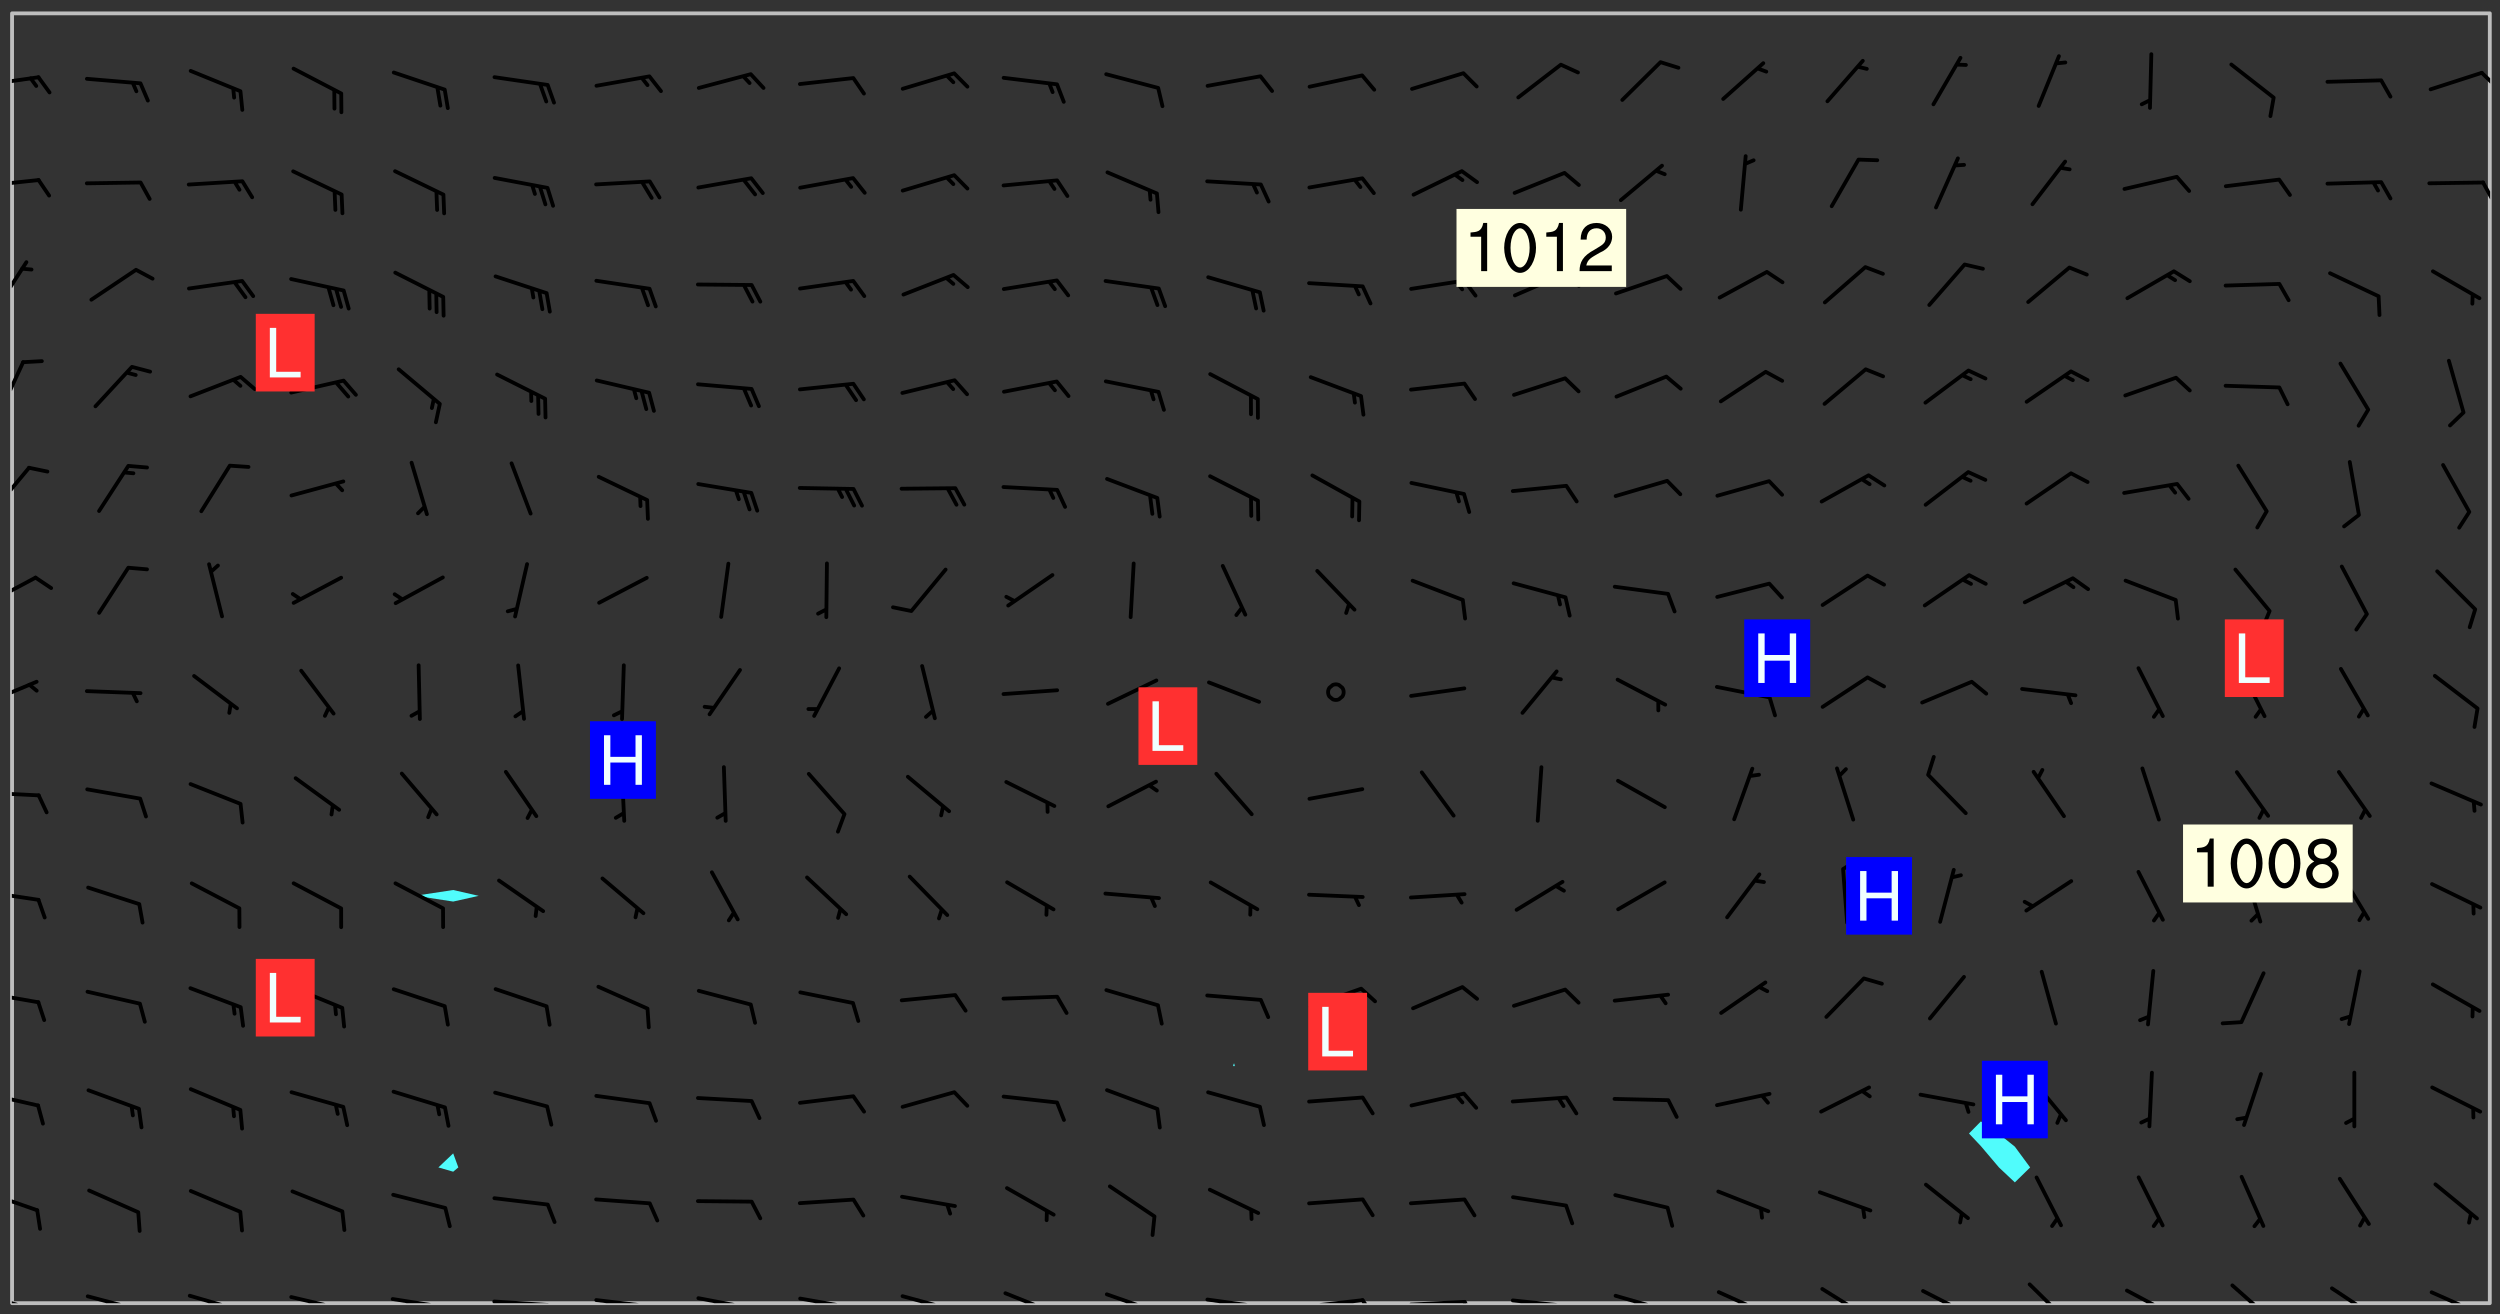 <svg xmlns="http://www.w3.org/2000/svg" role="img" xmlns:xlink="http://www.w3.org/1999/xlink" viewBox="142.45 309.95 326.84 171.84"><rect x="142.45" y="309.95" width="326.84" height="171.84" fill="#333333" stroke="none"/><defs><clipPath id="clip2"><path d="M 144 311.672 L 145 311.672 L 145 480.328 L 144 480.328 Z M 144 311.672"/></clipPath><clipPath id="clip3"><path d="M 144 311.672 L 468 311.672 L 468 480.328 L 144 480.328 Z M 144 311.672"/></clipPath><clipPath id="clip4"><path d="M 467 311.672 L 468 311.672 L 468 480.328 L 467 480.328 Z M 467 311.672"/></clipPath><clipPath id="clip5"><path d="M 144 479 L 148 479 L 148 480.328 L 144 480.328 Z M 144 479"/></clipPath><clipPath id="clip6"><path d="M 146 480 L 147 480 L 147 480.328 L 146 480.328 Z M 146 480"/></clipPath><clipPath id="clip7"><path d="M 153 479 L 161 479 L 161 480.328 L 153 480.328 Z M 153 479"/></clipPath><clipPath id="clip8"><path d="M 159 480 L 161 480 L 161 480.328 L 159 480.328 Z M 159 480"/></clipPath><clipPath id="clip9"><path d="M 167 479 L 175 479 L 175 480.328 L 167 480.328 Z M 167 479"/></clipPath><clipPath id="clip10"><path d="M 180 479 L 188 479 L 188 480.328 L 180 480.328 Z M 180 479"/></clipPath><clipPath id="clip11"><path d="M 187 480 L 189 480 L 189 480.328 L 187 480.328 Z M 187 480"/></clipPath><clipPath id="clip12"><path d="M 193 479 L 201 479 L 201 480.328 L 193 480.328 Z M 193 479"/></clipPath><clipPath id="clip13"><path d="M 200 480 L 202 480 L 202 480.328 L 200 480.328 Z M 200 480"/></clipPath><clipPath id="clip14"><path d="M 206 479 L 215 479 L 215 480.328 L 206 480.328 Z M 206 479"/></clipPath><clipPath id="clip15"><path d="M 213 480 L 216 480 L 216 480.328 L 213 480.328 Z M 213 480"/></clipPath><clipPath id="clip16"><path d="M 220 479 L 228 479 L 228 480.328 L 220 480.328 Z M 220 479"/></clipPath><clipPath id="clip17"><path d="M 227 480 L 229 480 L 229 480.328 L 227 480.328 Z M 227 480"/></clipPath><clipPath id="clip18"><path d="M 233 479 L 241 479 L 241 480.328 L 233 480.328 Z M 233 479"/></clipPath><clipPath id="clip19"><path d="M 240 480 L 242 480 L 242 480.328 L 240 480.328 Z M 240 480"/></clipPath><clipPath id="clip20"><path d="M 246 479 L 255 479 L 255 480.328 L 246 480.328 Z M 246 479"/></clipPath><clipPath id="clip21"><path d="M 252 480 L 254 480 L 254 480.328 L 252 480.328 Z M 252 480"/></clipPath><clipPath id="clip22"><path d="M 260 479 L 268 479 L 268 480.328 L 260 480.328 Z M 260 479"/></clipPath><clipPath id="clip23"><path d="M 265 480 L 267 480 L 267 480.328 L 265 480.328 Z M 265 480"/></clipPath><clipPath id="clip24"><path d="M 273 478 L 281 478 L 281 480.328 L 273 480.328 Z M 273 478"/></clipPath><clipPath id="clip25"><path d="M 286 478 L 295 478 L 295 480.328 L 286 480.328 Z M 286 478"/></clipPath><clipPath id="clip26"><path d="M 292 480 L 294 480 L 294 480.328 L 292 480.328 Z M 292 480"/></clipPath><clipPath id="clip27"><path d="M 300 479 L 308 479 L 308 480.328 L 300 480.328 Z M 300 479"/></clipPath><clipPath id="clip28"><path d="M 306 480 L 307 480 L 307 480.328 L 306 480.328 Z M 306 480"/></clipPath><clipPath id="clip29"><path d="M 313 479 L 321 479 L 321 480.328 L 313 480.328 Z M 313 479"/></clipPath><clipPath id="clip30"><path d="M 320 479 L 323 479 L 323 480.328 L 320 480.328 Z M 320 479"/></clipPath><clipPath id="clip31"><path d="M 326 479 L 335 479 L 335 480.328 L 326 480.328 Z M 326 479"/></clipPath><clipPath id="clip32"><path d="M 333 479 L 336 479 L 336 480.328 L 333 480.328 Z M 333 479"/></clipPath><clipPath id="clip33"><path d="M 339 479 L 348 479 L 348 480.328 L 339 480.328 Z M 339 479"/></clipPath><clipPath id="clip34"><path d="M 346 480 L 349 480 L 349 480.328 L 346 480.328 Z M 346 480"/></clipPath><clipPath id="clip35"><path d="M 353 479 L 361 479 L 361 480.328 L 353 480.328 Z M 353 479"/></clipPath><clipPath id="clip36"><path d="M 366 478 L 374 478 L 374 480.328 L 366 480.328 Z M 366 478"/></clipPath><clipPath id="clip37"><path d="M 380 478 L 387 478 L 387 480.328 L 380 480.328 Z M 380 478"/></clipPath><clipPath id="clip38"><path d="M 393 478 L 401 478 L 401 480.328 L 393 480.328 Z M 393 478"/></clipPath><clipPath id="clip39"><path d="M 407 477 L 414 477 L 414 480.328 L 407 480.328 Z M 407 477"/></clipPath><clipPath id="clip40"><path d="M 420 478 L 427 478 L 427 480.328 L 420 480.328 Z M 420 478"/></clipPath><clipPath id="clip41"><path d="M 434 477 L 440 477 L 440 480.328 L 434 480.328 Z M 434 477"/></clipPath><clipPath id="clip42"><path d="M 447 478 L 454 478 L 454 480.328 L 447 480.328 Z M 447 478"/></clipPath><clipPath id="clip43"><path d="M 460 478 L 468 478 L 468 480.328 L 460 480.328 Z M 460 478"/></clipPath><clipPath id="clip44"><path d="M 144 465 L 148 465 L 148 469 L 144 469 Z M 144 465"/></clipPath><clipPath id="clip45"><path d="M 144 452 L 148 452 L 148 455 L 144 455 Z M 144 452"/></clipPath><clipPath id="clip46"><path d="M 144 439 L 148 439 L 148 442 L 144 442 Z M 144 439"/></clipPath><clipPath id="clip47"><path d="M 144 426 L 148 426 L 148 428 L 144 428 Z M 144 426"/></clipPath><clipPath id="clip48"><path d="M 144 413 L 148 413 L 148 415 L 144 415 Z M 144 413"/></clipPath><clipPath id="clip49"><path d="M 144 398 L 148 398 L 148 403 L 144 403 Z M 144 398"/></clipPath><clipPath id="clip50"><path d="M 144 385 L 148 385 L 148 390 L 144 390 Z M 144 385"/></clipPath><clipPath id="clip51"><path d="M 144 370 L 147 370 L 147 377 L 144 377 Z M 144 370"/></clipPath><clipPath id="clip52"><path d="M 144 357 L 146 357 L 146 364 L 144 364 Z M 144 357"/></clipPath><clipPath id="clip53"><path d="M 144 343 L 147 343 L 147 351 L 144 351 Z M 144 343"/></clipPath><clipPath id="clip54"><path d="M 144 333 L 148 333 L 148 335 L 144 335 Z M 144 333"/></clipPath><clipPath id="clip55"><path d="M 466 333 L 468 333 L 468 337 L 466 337 Z M 466 333"/></clipPath><clipPath id="clip56"><path d="M 144 319 L 148 319 L 148 322 L 144 322 Z M 144 319"/></clipPath><clipPath id="clip57"><path d="M 466 319 L 468 319 L 468 322 L 466 322 Z M 466 319"/></clipPath><g id="surface565" clip-path="url(#clip1)"><path fill="#fff" fill-opacity="0" fill-rule="evenodd" d="M 0 0 L 1000 0 L 1000 1000 L 0 1000 Z M 0 0"/><path fill="#d3d3d3" fill-opacity="0" fill-rule="evenodd" d="M162.152 355.867L161.918 356.16 161.977 356.395 162.094 356.566 162.27 356.801 162.562 357.148 162.676 357.207 162.793 357.035 162.852 356.801 163.027 356.625 163.492 356.449 164.191 356.449 164.426 356.742 164.715 357.559 164.773 357.734 164.949 357.965 165.301 358.199 166 358.898 166.172 359.074 166.406 359.422 166.641 359.832 166.93 360.414 167.34 360.879 167.57 361.113 167.805 361.289 167.922 361.52 168.098 361.812 168.27 362.977 168.27 363.211 168.328 363.5 168.387 363.617 168.504 363.734 168.852 364.145 168.969 364.316 169.145 364.492 169.32 364.727 169.438 364.898 169.609 365.25 169.668 365.484 169.902 365.891 170.137 365.832 169.961 366.008 169.902 366.938 169.32 366.938 169.086 366.824 168.738 366.938 168.621 367.055 168.562 367.348 168.504 367.523 168.387 367.695 167.922 367.988 167.863 368.223 167.805 368.336 167.805 368.98 167.863 369.152 167.863 369.562 167.922 369.621 167.922 370.027 167.98 370.434 168.098 370.609 168.156 370.668 168.387 371.309 168.328 371.602 168.328 372.301 168.27 372.883 168.27 373.117 168.211 373.348 168.156 373.699 168.156 375.621 168.211 375.738 168.637 375.738 168.27 375.855 168.246 376.207 169.137 377.375 170.879 377.914 172.219 378.273 172.219 378.812 172.309 379.621 172.844 380.336 174.363 380.605 175.254 380.52 175.344 381.684 175.879 381.863 177.039 381.684 179.094 380.699 180.254 380.336 182.133 380.16 183.828 379.98 183.648 380.699 182.133 380.785 180.883 380.875 180.078 381.145 179.004 381.953 179.273 382.672 179.809 383.57 179.629 384.195 179.363 385.004 179.629 386.082 180.254 386.98 181.059 387.16 182.309 386.98 182.043 387.703 182.141 388.207 182.195 388.5 182.195 388.672 182.254 388.965 182.254 389.371 182.43 389.488 182.781 389.605 183.188 389.605 183.48 389.43 183.594 389.312 183.652 389.195 183.77 388.965 183.828 388.789 184.18 388.324 184.41 388.148 184.586 388.09 184.762 388.148 184.82 388.324 184.938 389.312 184.992 389.781 185.051 389.953 185.168 390.188 185.344 390.246 186.16 390.305 186.449 390.305 186.566 390.539 186.625 390.945 186.684 391.297 186.684 392.402 186.801 392.695 186.918 393.043 187.207 393.742 187.383 394.094 187.965 394.848 188.316 395.023 188.488 395.082 188.957 395.316 189.598 395.781 189.945 396.016 190.238 396.191 190.531 396.246 190.762 396.309 191.578 396.656 191.871 396.832 191.984 397.004 192.336 397.355 192.453 397.531 192.977 398.172 192.977 398.461 193.035 398.812 193.035 399.16 193.094 399.512 193.152 399.801 193.27 399.859 193.441 399.918 193.617 399.918 194.199 400.152 194.375 400.27 194.551 400.559 194.727 400.793 194.84 401.027 195.133 401.258 195.25 401.375 195.25 401.785 195.309 401.84 195.598 402.074 195.832 402.191 195.891 402.309 196.008 402.48 196.066 402.598 196.297 402.832 196.355 403.008 196.59 403.066 196.707 403.125 196.59 403.238 196.531 403.355 196.531 403.473 196.414 403.766 196.297 404.055 196.297 404.637 196.473 404.754 196.59 404.812 196.648 404.93 196.766 405.047 196.879 405.105 197.055 405.453 197.113 405.805 197.172 406.211 197.172 406.387 197.113 406.562 196.996 407.262 196.996 407.434 197.113 407.609 197.406 407.902 197.812 407.902 197.988 408.02 198.105 408.191 198.223 408.484 198.223 408.719 197.695 408.719 197.465 408.484 197.23 408.484 197.055 408.543 196.996 409.242 197.055 409.59 197.172 409.766 197.348 410.176 197.465 410.406 197.754 410.875 197.93 410.93 198.453 410.93 198.688 410.988 199.445 411.629 199.504 411.922 199.504 412.156 199.562 412.215 199.793 412.562 199.793 412.914 199.676 413.086 199.676 413.379 199.969 413.668 200.262 413.844 200.434 413.902 200.727 414.078 201.02 414.195 201.602 414.602 201.891 414.836 202.184 415.012 202.402 415.172 202.418 415.184 202.648 415.359 203.289 415.883 203.465 416.117 203.582 416.293 203.758 416.469 203.871 416.641 203.871 417.281 203.988 417.457 204.457 417.574 205.039 417.691 205.273 417.75 205.504 417.863 205.797 417.98 205.91 418.039 206.496 418.391 206.785 418.562 206.961 418.625 207.137 418.68 207.312 418.738 208.012 419.09 208.301 419.266 208.535 419.32 208.824 419.496 209.059 419.613 209.699 420.02 209.992 420.137 210.164 420.195 210.398 420.254 210.809 420.312 211.039 420.371 211.273 420.488 211.332 420.66 210.922 420.836 211.391 420.895 211.449 421.188 211.562 421.422 211.738 421.477 211.973 421.535 212.148 421.594 212.555 421.711 213.195 421.945 213.312 422.117 213.371 422.352 213.371 422.527 213.312 422.645 213.254 423.051 213.488 423.285 213.605 423.344 213.953 423.461 214.594 423.691 214.77 423.809 215.059 423.926 215.234 424.102 215.469 424.566 216.051 425.672 216.227 425.848 216.574 426.023 216.75 426.141 217.102 426.258 218.148 426.781 218.383 426.84 218.848 426.953 219.141 427.012 219.605 427.188 220.363 427.77 220.598 428.004 220.945 428.469 221.121 428.645 221.41 428.879 222.227 429.578 222.52 429.754 222.809 430.043 223.102 430.219 223.395 430.508 224.09 431.148 224.266 431.324 224.559 431.559 224.848 431.793 225.316 432.082 225.957 432.664 226.305 432.898 226.539 433.191 226.887 433.539 227.238 434.004 228.172 434.996 228.52 435.402 228.637 435.578 228.871 435.637 228.984 435.754 229.629 435.93 229.859 436.043 230.094 436.102 230.387 436.277 230.617 436.395 231.551 437.094 231.957 437.5 232.191 437.676 232.598 437.852 232.832 437.969 233.648 438.316 233.996 438.551 234.23 438.668 234.523 438.957 234.754 439.074 235.512 439.426 235.863 439.598 236.094 439.656 236.387 439.773 236.621 439.832 237.492 440.008 238.309 440.008 238.777 440.238 238.949 440.297 239.824 440.996 240.289 441.113 240.582 441.172 240.758 441.23 240.988 441.289 241.457 441.348 241.805 441.406 242.156 441.465 242.562 441.523 242.855 441.523 243.027 441.582 243.027 441.812 243.203 441.988 243.496 441.988 243.844 442.047 244.195 442.105 244.895 442.223 245.535 442.223 246 441.988 246.293 441.812 246.465 441.695 246.875 441.523 247.164 441.348 248.098 440.883 248.566 440.59 249.09 440.297 249.555 440.125 250.02 439.949 251.07 439.484 251.359 439.367 251.77 439.25 252.059 439.133 252.586 438.957 254.102 438.258 254.684 437.91 254.973 437.852 255.266 437.793 255.613 437.676 256.488 437.445 256.84 437.328 256.953 437.328 257.188 437.27 258.062 437.035 258.297 436.977 259.109 436.977 259.461 436.918 260.277 436.801 260.449 436.742 260.801 436.688 261.094 436.629 261.324 436.57 262.141 436.395 262.316 436.336 262.664 436.336 262.898 436.277 263.363 436.16 264.121 435.988 264.355 435.93 264.703 435.93 265.113 435.812 265.402 435.754 266.688 435.695 266.977 435.695 267.387 435.637 267.617 435.578 267.793 435.578 268.668 435.461 269.074 435.461 269.484 435.344 269.832 435.344 270.184 435.23 271.055 435.172 272.805 435.172 273.852 435.461 274.262 435.578 274.551 435.695 274.902 435.812 275.191 435.93 276.242 436.102 276.531 436.16 276.824 436.16 277.117 436.219 277.289 436.277 277.699 436.336 277.871 436.395 277.988 436.453 278.105 436.453 278.223 436.512 278.574 436.57 278.688 436.57 279.098 436.637 281.02 437.031 282.945 437.426 284.465 437.875 286.16 438.594 288.305 439.398 289.91 438.68 291.34 437.875 292.5 436.797 293.75 436.348 296.785 435.629 298.66 435.27 300.805 433.922 303.039 432.668 305.539 431.41 307.234 430.961 309.02 430.781 310.18 430.512 310.805 431.051 312.145 430.781 312.859 429.793 313.844 428.449 314.289 428.27 315.094 427.91 316.969 427.371 318.754 426.922 320.004 426.652 321.164 426.562 322.863 426.473 324.824 426.203 326.074 426.113 326.613 426.113 327.238 426.023 328.129 426.023 330.273 425.844 332.684 425.664 335.273 425.574 336.969 425.754 338.578 425.844 340.008 426.203 341.168 426.922 343.043 427.91 344.203 429.438 344.469 430.152 345.098 430.242 345.453 431.141 345.988 431.68 346.523 433.207 347.598 433.566 348.133 433.566 347.328 434.102 347.418 435.809 348.133 438.504 349.023 439.309 349.918 440.297 350.633 441.555 352.418 442.094 353.938 441.914 354.293 443.258 355.902 442.453 356.883 441.914 357.152 442.184 357.469 441.969 357.688 441.824 358.488 442.273 358.938 441.914 359.293 441.914 359.828 441.645 360.367 440.926 360.902 440.656 361.527 439.668 362.688 440.117 363.527 440.488 364.922 441.105 366.617 440.926 368.223 440.926 370.008 441.016 370.188 439.309 370.723 437.965 371.527 438.234 372.02 439.082 372.422 439.488 372.332 440.027 372.332 440.387 373.047 440.836 373.758 440.566 375.188 440.566 375.547 441.555 375.992 442.812 376.707 444.156 377.957 444.785 379.652 445.414 380.367 445.234 380.547 444.695 381.527 444.605 381.977 444.965 382.062 446.223 381.797 446.852 381.262 447.031 381.262 447.57 381.977 448.555 382.242 449.094 383.227 450.082 384.027 451.16 383.762 451.52 383.672 452.418 383.047 454.75 382.691 456.816 382.602 458.609 382.422 459.328 382.332 459.867 382.332 461.305 381.352 463.188 380.992 464.895 380.457 465.793 379.652 466.961 379.387 467.5 381.441 468.754 381.527 469.113 381.172 469.652 381.082 469.473 381.082 470.281 381.172 471.719 380.727 472.434 379.652 472.527 379.387 473.242 379.922 474.141 380.727 474.859 381.887 475.668 383.227 475.938 383.672 476.297 383.316 476.746 381.527 476.656 380.277 476.207 379.562 475.488 378.938 475.398 378.762 478.988 378.574 480.297 467.934 480.297 467.934 311.703 412.664 311.703 412.664 360.785 413.426 360.91 416.715 361.453 418.738 364.289 418.738 367.043 421.09 367.375 423.438 367.707 427.488 367.707 426.109 371.867 424.086 372.574 422.062 373.277 421.52 373.621 418.926 375.238 418.738 375.355 416.715 373.277 415.984 370.535 413.312 368.457 411.938 364.957 411.871 364.875 409.914 362.203 412.664 360.785 412.664 311.703 294.422 311.703 294.422 403.117 294.539 403.148 294.672 403.16 294.746 403.234 294.852 403.281 294.941 403.34 295.027 403.398 295.117 403.457 295.414 403.754 295.473 403.844 295.504 403.961 295.531 404.078 295.547 404.215 295.516 404.332 295.457 404.422 295.398 404.508 295.355 404.613 295.309 404.715 295.281 404.836 295.281 404.98 295.457 405.25 295.605 405.398 295.68 405.484 295.754 405.559 295.797 405.664 295.859 405.754 295.918 405.84 295.961 405.945 296.02 406.035 296.066 406.137 296.109 406.242 296.168 406.328 296.285 406.508 296.359 406.582 296.422 406.668 296.48 406.758 296.523 406.863 296.582 406.953 296.641 407.039 296.703 407.129 296.762 407.219 296.805 407.32 296.922 407.5 296.996 407.574 297.055 407.66 297.129 407.734 297.219 407.793 297.324 407.84 297.473 407.84 297.605 407.824 297.738 407.84 297.84 407.793 297.914 407.719 297.961 407.617 297.945 407.484 297.945 407.336 297.898 407.23 297.871 407.113 297.824 407.012 297.797 406.891 297.754 406.789 297.691 406.699 297.648 406.598 297.605 406.492 297.574 406.375 297.559 406.242 297.547 406.105 297.633 406.047 297.691 405.961 297.812 405.93 297.855 406.035 297.871 406.168 297.871 406.285 297.93 406.387 297.988 406.477 298.078 406.535 298.227 406.684 298.285 406.773 298.328 406.879 298.316 406.98 298.402 407.039 298.508 407.086 298.594 407.145 298.684 407.203 298.758 407.277 298.641 407.305 298.535 407.352 298.449 407.41 298.375 407.484 298.316 407.574 298.254 407.66 298.227 407.781 298.18 407.883 298.137 407.988 298.105 408.105 298.094 408.238 298.078 408.371 298.078 408.52 298.105 408.637 298.152 408.742 298.195 408.844 298.254 408.934 298.328 409.008 298.418 409.066 298.492 409.141 298.582 409.199 298.641 409.289 298.684 409.395 298.73 409.496 298.848 409.527 298.98 409.543 299.129 409.543 299.246 409.512 299.352 409.555 299.395 409.66 299.441 409.762 299.469 409.883 299.5 410 299.527 410.117 299.559 410.238 299.586 410.355 299.691 410.398 299.793 410.445 299.926 410.43 300.074 410.578 300.137 410.664 300.211 410.738 300.281 410.812 300.371 410.875 300.477 410.918 300.578 410.961 300.695 410.992 300.832 411.008 300.949 410.977 301.023 410.902 301.051 410.785 301.039 410.652 301.008 410.531 300.98 410.414 301.023 410.309 301.141 410.309 301.23 410.371 301.348 410.398 301.496 410.398 301.629 410.414 301.777 410.414 301.91 410.43 302.043 410.414 302.191 410.414 302.324 410.398 302.457 410.387 302.594 410.398 302.711 410.371 302.844 410.355 303.035 410.297 302.977 410.473 302.961 410.605 302.934 410.727 302.918 410.859 302.859 410.945 302.727 410.961 302.621 411.008 302.516 411.051 302.398 411.082 302.281 411.109 302.016 411.141 301.867 411.141 301.734 411.156 301.66 411.23 301.719 411.316 301.867 411.465 301.984 411.645 302.059 411.715 302.148 411.777 302.238 411.836 302.324 411.895 302.414 411.953 302.516 411.996 302.621 412.059 302.727 412.102 302.812 412.16 302.918 412.207 303.02 412.25 303.199 412.367 303.258 412.457 303.215 412.559 303.168 412.664 303.184 412.797 303.406 413.02 303.465 413.109 303.508 413.211 303.539 413.332 303.582 413.434 303.598 413.566 303.629 413.684 303.641 413.82 303.672 413.938 303.82 414.086 303.922 414.129 304.027 414.172 304.145 414.203 304.277 414.219 304.414 414.234 304.531 414.234 304.648 414.203 304.738 414.145 304.781 414.039 304.828 413.938 304.871 413.832 304.902 413.715 304.914 413.582 304.914 413.434 304.902 413.301 304.887 413.168 304.855 413.051 304.812 412.945 304.766 412.84 304.723 412.738 304.68 412.633 304.664 412.5 304.68 412.367 304.707 412.25 304.738 412.133 304.766 412.012 304.812 411.91 304.902 411.852 304.988 411.789 305.062 411.715 305.152 411.656 305.375 411.434 305.434 411.348 305.508 411.273 305.625 411.094 305.684 411.008 305.684 410.859 305.609 410.785 305.508 410.738 305.402 410.695 305.301 410.652 305.242 410.562 305.195 410.457 305.168 410.34 305.258 410.281 305.375 410.25 305.477 410.207 305.656 410.09 305.805 409.941 305.816 409.809 305.805 409.703 305.715 409.645 305.582 409.66 305.434 409.66 305.301 409.676 305.168 409.66 305.047 409.629 304.961 409.57 304.887 409.496 304.828 409.406 304.766 409.32 304.648 409.141 304.59 409.055 304.621 408.934 304.707 408.875 304.828 408.844 304.887 408.758 304.887 408.637 304.855 408.52 304.797 408.43 304.738 408.344 304.691 408.238 304.664 408.121 304.648 407.988 304.707 407.898 304.781 407.824 304.871 407.766 304.988 407.586 305.062 407.512 305.121 407.426 305.27 407.277 305.391 407.246 305.523 407.23 305.656 407.246 305.73 407.32 305.773 407.426 305.789 407.559 305.758 407.676 305.641 407.707 305.508 407.719 305.359 407.867 305.316 407.973 305.27 408.074 305.242 408.195 305.211 408.312 305.211 408.461 305.242 408.578 305.285 408.684 305.344 408.773 305.418 408.844 305.492 408.918 305.609 408.949 305.73 408.977 305.848 408.949 305.98 408.934 306.098 408.934 306.188 408.992 306.262 409.066 306.309 409.172 306.367 409.258 306.469 409.305 306.602 409.32 306.707 409.363 306.793 409.422 306.781 409.527 306.707 409.602 306.527 409.719 306.469 409.809 306.379 409.867 306.309 409.941 306.234 410.016 306.172 410.105 306.145 410.223 306.129 410.355 306.145 410.488 306.129 410.621 306.129 410.77 306.145 410.902 306.172 411.02 306.203 411.141 306.277 411.215 306.367 411.273 306.453 411.332 306.543 411.391 306.66 411.422 306.66 411.508 306.559 411.555 306.469 411.613 306.203 411.645 306.086 411.672 305.938 411.672 305.832 411.715 305.73 411.762 305.672 411.852 305.609 412.086 305.598 412.219 305.566 412.34 305.551 412.473 305.551 412.766 305.539 412.898 305.551 413.035 305.566 413.168 305.699 413.184 305.832 413.195 305.953 413.227 306.039 413.285 306.113 413.359 306.16 413.465 306.203 413.566 306.219 413.699 306.219 414.145 306.203 414.277 306.203 414.723 306.234 414.988 306.262 415.105 306.277 415.238 306.309 415.355 306.395 415.566 306.426 415.832 306.426 415.98 306.395 416.098 306.367 416.215 306.336 416.336 306.309 416.453 306.277 416.57 306.246 416.691 306.234 416.824 306.219 416.957 306.309 417.016 306.426 416.984 306.527 417 306.574 417.105 306.543 417.371 306.543 417.812 306.5 417.918 306.453 418.023 306.41 418.125 306.367 418.23 306.309 418.316 306.277 418.438 306.234 418.555 306.203 418.672 306.188 418.805 306.203 418.938 306.262 419.027 306.367 419.074 306.453 419.133 306.512 419.219 306.5 419.355 306.469 419.473 306.426 419.574 306.426 420.02 306.41 420.152 306.41 420.301 306.379 420.418 306.336 420.523 306.309 420.641 306.262 420.746 306.219 420.848 306.188 420.969 306.16 421.086 306.129 421.219 306.098 421.336 306.07 421.453 306.027 421.559 305.996 421.676 305.965 421.797 305.953 421.93 305.938 422.062 305.938 422.359 305.965 422.477 305.965 422.625 306.012 423.023 306.039 423.141 306.098 423.23 306.219 423.262 306.367 423.262 306.5 423.246 306.559 423.336 306.559 423.453 306.5 423.543 306.41 423.602 306.309 423.645 306.203 423.691 306.113 423.75 306.027 423.809 305.891 423.824 305.773 423.793 305.641 423.777 305.539 423.824 305.477 423.91 305.465 424.047 305.449 424.18 305.418 424.297 305.391 424.414 305.375 424.547 305.344 424.668 305.344 424.965 305.359 425.098 305.391 425.215 305.391 425.363 305.402 425.496 305.402 425.645 305.375 425.762 305.328 425.863 305.301 425.984 305.27 426.102 305.211 426.191 305.137 426.266 305.035 426.309 304.93 426.355 304.812 426.383 304.691 426.414 304.59 426.367 304.648 426.281 304.754 426.234 304.781 426.117 304.812 426 304.84 425.879 304.871 425.762 304.871 425.613 304.887 425.48 304.855 425.363 304.812 425.258 304.707 425.273 304.633 425.348 304.531 425.391 304.441 425.453 304.367 425.527 304.324 425.629 304.309 425.762 304.277 425.879 304.25 426 304.219 426.117 304.191 426.234 304.16 426.355 304.133 426.473 304.102 426.59 304.059 426.695 303.969 426.754 303.879 426.754 303.762 426.723 303.73 426.637 303.746 426.5 303.715 426.383 303.715 426.234 303.703 426.102 303.703 425.953 303.641 425.719 303.613 425.598 303.57 425.496 303.523 425.391 303.465 425.305 303.406 425.215 303.363 425.109 303.301 425.023 303.152 424.875 303.082 424.801 302.977 424.754 302.871 424.711 302.77 424.668 302.473 424.371 302.383 424.297 302.297 424.238 302.191 424.195 302.102 424.133 302.016 424.074 301.91 424.031 301.82 423.973 301.734 423.91 301.66 423.84 301.555 423.793 301.469 423.734 301.363 423.691 301.273 423.629 301.172 423.586 301.066 423.543 300.98 423.484 300.875 423.438 300.77 423.395 300.668 423.348 300.578 423.289 300.477 423.246 300.371 423.203 300.281 423.141 300.164 423.113 300.031 423.098 299.898 423.113 299.75 423.113 299.617 423.129 299.5 423.098 299.41 423.039 299.336 422.965 299.246 422.906 299.145 422.859 298.996 422.859 298.875 422.832 298.773 422.789 298.699 422.715 298.582 422.535 298.492 422.477 298.391 422.434 298.301 422.371 298.195 422.328 298.105 422.27 298.02 422.211 297.914 422.164 297.855 422.078 297.797 421.988 297.754 421.883 297.707 421.781 297.633 421.707 297.547 421.648 297.473 421.574 297.383 421.516 297.16 421.293 297.117 421.188 297.086 420.922 297.191 420.879 297.336 420.879 297.441 420.922 297.516 420.996 297.605 421.055 297.691 421.113 297.797 421.16 297.887 421.219 298.035 421.367 298.105 421.441 298.254 421.59 298.316 421.676 298.391 421.75 298.477 421.809 298.551 421.883 298.641 421.945 298.73 422.004 298.816 422.062 299.086 422.238 299.188 422.285 299.293 422.328 299.395 422.371 299.441 422.297 299.5 422.211 299.574 422.137 299.645 422.062 299.75 422.105 299.824 422.18 299.883 422.27 299.926 422.371 299.973 422.477 300.016 422.582 300.137 422.609 300.254 422.582 300.328 422.492 300.371 422.387 300.43 422.297 300.504 422.223 300.609 422.18 300.727 422.152 300.859 422.164 300.949 422.223 301.098 422.371 301.156 422.461 301.199 422.566 301.246 422.668 301.289 422.773 301.332 422.875 301.438 422.922 301.543 422.965 301.676 422.98 301.762 422.922 301.82 422.832 301.895 422.758 302 422.715 302.117 422.742 302.223 422.789 302.324 422.832 302.43 422.875 302.531 422.922 302.711 423.039 302.711 423.156 302.695 423.289 302.711 423.422 302.727 423.559 302.785 423.645 302.887 423.691 303.008 423.719 303.125 423.75 303.273 423.75 303.391 423.719 303.449 423.629 303.629 423.512 303.688 423.422 303.762 423.348 303.82 423.262 303.938 423.082 304.117 422.965 304.234 422.996 304.324 423.055 304.367 423.129 304.352 423.262 304.352 423.379 304.441 423.438 304.59 423.438 304.723 423.422 304.855 423.41 305.121 423.379 305.227 423.336 305.344 423.305 305.465 423.277 305.539 423.203 305.609 423.129 305.672 423.039 305.656 422.934 305.609 422.832 305.508 422.789 305.402 422.773 305.285 422.801 305.02 422.832 304.871 422.832 304.797 422.758 304.707 422.699 304.59 422.668 304.473 422.641 304.34 422.625 304.191 422.625 304.059 422.641 303.762 422.641 303.656 422.594 303.508 422.445 303.465 422.344 303.406 422.254 303.629 422.031 303.715 421.973 303.82 421.93 303.938 421.898 304.07 421.883 304.203 421.898 304.34 421.914 304.441 421.957 304.574 421.945 304.664 421.883 304.766 421.84 304.828 421.75 304.781 421.648 304.691 421.59 304.574 421.559 304.473 421.516 304.414 421.426 304.352 421.336 304.352 421.219 304.367 421.086 304.473 421.039 304.547 420.969 304.547 420.848 304.457 420.789 304.426 420.672 304.516 420.613 304.59 420.539 304.633 420.434 304.691 420.344 304.738 420.242 304.754 420.109 304.754 419.961 304.707 419.855 304.664 419.754 304.574 419.695 304.441 419.68 304.34 419.637 304.203 419.621 304.086 419.59 303.641 419.59 303.508 419.574 303.375 419.562 303.242 419.547 303.125 419.516 302.977 419.516 302.844 419.5 302.711 419.488 302.445 419.457 302.324 419.414 302.238 419.355 302.164 419.281 302.164 419.133 302.176 419 302.281 418.953 302.383 418.91 302.516 418.895 302.668 418.895 302.801 418.879 303.094 418.879 303.215 418.91 303.316 418.953 303.406 419.012 303.641 419.074 303.762 419.027 303.852 418.969 303.953 418.926 304.086 418.91 304.191 418.953 304.293 419 304.426 419.012 304.547 418.984 304.691 418.984 304.812 418.953 304.93 418.926 305.035 418.879 305.109 418.805 305.195 418.746 305.344 418.598 305.402 418.512 305.449 418.406 305.477 418.289 305.492 418.184 305.391 418.141 305.301 418.082 305.184 418.051 305.078 418.008 304.988 417.945 304.914 417.859 304.84 417.785 304.738 417.742 304.633 417.695 304.531 417.652 304.473 417.562 304.426 417.461 304.34 417.25 304.277 417.164 304.219 417.074 304.145 417 304.059 416.941 303.789 416.941 303.672 416.973 303.582 417.031 303.48 417.074 303.348 417.09 303.242 417.074 303.215 416.957 303.152 416.867 303.035 416.836 302.934 416.793 302.785 416.645 302.754 416.527 302.738 416.422 302.812 416.348 302.992 416.23 303.109 416.203 303.227 416.172 303.363 416.188 303.465 416.23 303.57 416.273 303.672 416.32 303.777 416.363 303.895 416.395 304.027 416.41 304.145 416.438 304.277 416.453 304.383 416.438 304.473 416.379 304.398 416.305 304.293 416.262 304.219 416.188 304.145 416.098 303.996 415.949 303.91 415.891 303.82 415.832 303.746 415.758 303.656 415.699 303.555 415.652 303.434 415.625 303.332 415.578 303.227 415.535 303.109 415.504 303.008 415.461 302.887 415.43 302.738 415.43 302.621 415.461 302.516 415.504 302.43 415.566 302.25 415.684 302.164 415.742 302.074 415.801 301.969 415.848 301.883 415.906 301.777 415.949 301.676 415.992 301.57 416.039 301.496 416.113 301.438 416.203 301.379 416.289 301.332 416.395 301.273 416.48 301.199 416.555 301.066 416.543 300.949 416.512 300.832 416.512 300.758 416.586 300.668 416.645 300.594 416.719 300.504 416.777 300.418 416.836 300.312 416.883 300.211 416.926 300.074 416.941 299.973 416.898 299.824 416.75 299.719 416.703 299.633 416.703 299.527 416.75 299.426 416.793 299.305 416.824 299.188 416.793 299.113 416.719 299.113 416.602 299.145 416.48 299.219 416.41 299.277 416.32 299.352 416.246 299.469 416.215 299.574 416.172 299.867 416.172 300 416.156 300.137 416.141 300.238 416.098 300.328 416.039 300.43 415.992 300.52 415.934 300.652 415.922 300.742 415.98 300.875 415.992 300.965 415.934 301.051 415.875 301.156 415.832 301.246 415.773 301.332 415.711 301.422 415.652 301.57 415.504 301.629 415.418 301.688 415.328 301.793 415.285 301.926 415.27 302.043 415.297 302.164 415.328 302.223 415.27 302.281 415.18 302.312 414.914 302.34 414.797 302.445 414.809 302.578 414.824 302.68 414.781 302.77 414.723 302.828 414.633 302.902 414.559 302.961 414.469 303.008 414.367 303.02 414.234 303.008 414.102 302.961 413.996 302.812 413.848 302.754 413.758 302.695 413.672 302.652 413.566 302.652 413.121 302.668 412.988 302.668 412.84 302.68 412.707 302.621 412.648 302.531 412.707 302.43 412.664 302.25 412.547 302.164 412.488 302.102 412.398 302.043 412.309 301.969 412.234 301.883 412.176 301.762 412.207 301.66 412.219 301.555 412.266 301.469 412.324 301.363 412.367 301.215 412.516 301.125 412.574 301.039 412.633 300.949 412.695 300.844 412.738 300.711 412.754 300.711 412.633 300.816 412.59 300.934 412.559 301.008 412.488 301.051 412.383 301.051 412.234 301.023 412.117 300.875 411.969 300.742 411.953 300.594 411.953 300.477 411.984 300.371 412.027 300.27 412.07 300.18 412.133 300.062 412.16 299.988 412.086 300 411.953 299.957 411.852 299.914 411.746 299.824 411.688 299.707 411.715 299.586 411.746 299.469 411.777 299.367 411.82 299.246 411.852 299.145 411.895 299.039 411.938 298.949 411.996 298.848 412.012 298.848 411.895 298.863 411.762 298.805 411.672 298.73 411.715 298.582 411.863 298.523 411.953 298.449 412.027 298.402 412.133 298.359 412.234 298.285 412.309 298.227 412.398 298.152 412.473 298.094 412.559 298.02 412.633 297.93 412.695 297.855 412.766 297.781 412.84 297.68 412.855 297.547 412.871 297.441 412.828 297.441 412.707 297.59 412.559 297.633 412.457 297.691 412.367 297.738 412.266 297.781 412.16 297.84 412.07 297.871 411.953 297.914 411.852 297.945 411.73 297.973 411.613 298.02 411.508 298.062 411.406 298.105 411.301 298.18 411.23 298.27 411.168 298.359 411.109 298.461 411.066 298.758 411.066 299.023 411.035 299.129 410.992 299.055 410.918 298.938 410.887 298.832 410.844 298.742 410.785 298.641 410.738 298.551 410.68 298.449 410.637 298.344 410.594 298.254 410.531 298.168 410.473 298.062 410.43 297.961 410.387 297.84 410.355 297.723 410.324 297.621 410.281 297.5 410.25 297.398 410.207 297.309 410.148 297.266 410.043 297.25 409.91 297.352 409.867 297.484 409.852 297.621 409.867 297.754 409.852 297.855 409.809 297.914 409.719 297.93 409.613 297.84 409.555 297.766 409.48 297.664 409.438 297.574 409.379 297.426 409.23 297.383 409.125 297.367 408.992 297.367 408.699 297.309 408.609 297.219 408.551 297.145 408.477 297.102 408.371 297.07 408.254 297.012 408.164 296.938 408.09 296.82 408.062 296.746 407.988 296.656 407.93 296.566 407.867 296.48 407.809 296.406 407.734 296.348 407.648 296.301 407.543 296.215 407.484 296.066 407.336 295.871 407.277 295.738 407.293 295.637 407.336 295.562 407.41 295.516 407.512 295.473 407.617 295.414 407.707 295.355 407.793 295.059 408.09 294.969 408.148 294.883 408.148 294.82 408.062 294.777 407.957 294.809 407.84 294.867 407.75 294.895 407.633 294.883 407.5 294.793 407.438 294.688 407.484 294.57 407.512 294.453 407.543 294.184 407.719 294.082 407.766 293.965 407.793 293.859 407.84 293.77 407.898 293.668 407.941 293.609 407.855 293.562 407.75 293.578 407.617 293.625 407.512 293.695 407.438 293.77 407.367 293.828 407.277 293.828 407.129 293.785 407.023 293.547 407.023 293.445 407.07 293.414 407.188 293.387 407.305 293.355 407.426 293.281 407.469 293.148 407.484 293.074 407.438 293.031 407.336 292.988 407.23 292.941 407.129 292.898 407.023 292.777 407.055 292.676 407.098 292.543 407.113 292.426 407.145 292.32 407.188 292.23 407.246 292.129 407.293 292.008 407.32 291.875 407.336 291.773 407.293 291.715 407.203 291.668 407.098 291.625 406.996 291.582 406.891 291.582 406.773 291.641 406.684 291.727 406.625 291.906 406.508 292.008 406.461 292.113 406.418 292.219 406.359 292.32 406.316 292.41 406.254 292.512 406.211 292.617 406.152 292.719 406.105 292.809 406.047 292.914 406.004 293.016 405.961 293.105 405.898 293.207 405.855 293.344 405.84 293.461 405.871 293.562 405.914 293.684 405.945 293.785 405.988 293.891 406.035 293.992 406.078 294.098 406.121 294.199 406.168 294.305 406.211 294.406 406.254 294.512 406.301 294.598 406.359 294.703 406.402 294.82 406.434 294.926 406.477 295.027 406.523 295.117 406.582 295.223 406.625 295.324 406.668 295.43 406.715 295.547 406.742 295.648 406.789 295.77 406.816 295.918 406.816 296.004 406.758 296.02 406.656 296.078 406.566 296.051 406.449 295.977 406.375 295.859 406.195 295.785 406.121 295.695 406.047 295.516 405.93 295.43 405.871 295.324 405.828 295.223 405.781 294.953 405.605 294.895 405.516 294.82 405.441 294.762 405.352 294.719 405.25 294.688 405.133 294.672 404.996 294.672 404.434 294.66 404.301 294.645 404.168 294.613 404.051 294.598 403.918 294.586 403.785 294.555 403.664 294.332 403.441 294.273 403.355 294.258 403.25 294.289 403.133 294.422 403.117 294.422 311.703 172.992 311.703 172.992 313.156 172.934 313.391 172.582 314.441 172.41 314.965 172.293 315.312 172.117 315.723 172 315.895 171.766 316.188 171.535 316.246 171.184 316.246 171.066 316.305 170.836 316.711 170.836 317.004 170.953 317.18 171.184 317.41 171.301 317.645 171.941 318.402 172.234 318.867 172.41 319.102 172.641 319.453 172.875 319.801 173.516 320.617 173.691 321.082 173.863 321.492 173.98 322.188 174.156 322.656 174.273 324.055 174.332 324.52 174.332 325.395 174.449 326.441 174.449 331.223 174.391 331.688 174.039 332.969 173.863 333.492 173.75 333.902 173.398 334.832 172.934 336 172.699 336.582 172.582 336.758 172.41 337.105 172.234 337.512 171.883 338.328 171.824 338.621 171.711 338.914 171.594 339.203 171.535 339.379 171.418 340.254 171.359 340.66 171.301 340.777 171.242 340.953 171.184 341.125 170.953 341.652 170.836 341.824 170.836 342.059 170.719 342.293 170.66 342.465 170.484 343.051 170.484 343.34 170.426 343.516 170.426 343.809 170.367 343.922 170.309 344.449 170.309 344.621 170.254 344.855 170.254 347.477 170.078 348.293 169.961 348.469 169.785 348.703 169.668 348.875 169.555 349.109 168.969 350.043 168.738 350.332 168.445 350.797 168.27 351.031 167.98 351.383 167.629 352.082 167.516 352.312 167.34 352.723 167.164 352.953 166.758 353.48 165.941 354.18 165.648 354.352 165.359 354.586 165.184 354.703 165.008 354.879 164.484 355.285 163.957 355.461 163.785 355.637 163.551 355.691 162.91 355.867 162.152 355.867M174.363 386.891L173.289 387.34 173.648 388.234 174.898 387.52 175.344 386.98 174.363 386.891"/><path fill="#d3d3d3" fill-opacity="0" fill-rule="evenodd" d="M201.508 416.598L200.613 416.598 201.062 417.227 202.043 417.586 202.848 417.496 203.293 416.508 203.117 416.598 202.402 416.242 201.508 416.598M356.129 475.668L356.07 475.145 356.07 474.852 356.184 474.559 356.242 474.328 356.711 473.859 356.824 473.859 356.941 473.746 357.059 473.688 357.234 473.688 357.469 473.629 357.816 473.629 358.051 473.688 358.168 473.746 358.398 473.918 358.457 474.094 358.574 474.676 358.574 474.969 358.457 475.145 358.285 475.434 358.109 475.609 357.582 476.133 357.352 476.367 357.234 476.426 357.059 476.426 356.941 476.367 356.535 476.074 356.359 475.957 356.242 475.898 356.184 475.785 356.129 475.668M362.77 464.711L362.711 464.539 362.711 463.43 362.77 463.258 362.945 463.199 363.117 463.141 363.293 463.141 363.527 463.082 363.645 463.141 363.703 463.84 363.645 464.012 363.527 464.188 363.41 464.246 363.176 464.77 363.062 464.828 362.828 464.828 362.77 464.711M372.383 450.32L372.266 450.145 372.266 449.445 372.559 448.57 372.676 448.398 372.852 448.047 372.965 447.816 373.082 447.523 373.434 446.766 373.551 446.535 373.723 446.301 373.898 446.301 374.016 446.242 374.656 446.242 374.773 446.301 375.008 446.535 375.18 446.648 375.531 446.941 375.648 447.059 375.762 447.234 375.762 447.348 375.879 447.406 375.996 447.523 375.996 448.223 375.938 448.398 375.938 448.629 375.879 448.805 375.531 449.855 375.414 450.086 375.297 450.32 375.18 450.379 374.949 450.613 374.309 450.902 373.434 450.902 373.023 450.785 372.383 450.32"/><path fill="none" stroke="#bebebe" stroke-linecap="round" stroke-linejoin="round" stroke-miterlimit="10" stroke-width=".5" d="M 431.957 354.305 L 108.027 354.305 L 108.027 185.68 L 431.957 185.68 L 431.957 354.305" transform="matrix(1 0 0 -1 36 666)"/><g clip-path="url(#clip2)"><path fill="#fff" fill-opacity="0" fill-rule="evenodd" d="M 144 475.891 L 144 480.328 L 144.004 480.328 L 144 480.328 L 144 311.672 L 144.004 311.672 L 144 311.672 L 144 475.891"/></g><g clip-path="url(#clip3)"><path fill="#fff" fill-opacity="0" fill-rule="evenodd" d="M 144.004 480.328 L 144.004 311.672 L 201.699 311.672 L 201.699 426.305 L 197.262 426.977 L 197.109 427.07 L 197.262 427.137 L 201.699 427.816 L 201.699 460.738 L 199.762 462.574 L 201.699 463.133 L 202.371 462.574 L 201.699 460.738 L 201.699 427.816 L 205.035 427.07 L 201.699 426.305 L 201.699 311.672 L 303.781 311.672 L 303.781 448.957 L 303.656 449.262 L 303.781 449.363 L 303.883 449.262 L 303.781 448.957 L 303.781 311.672 L 401.426 311.672 L 401.426 456.555 L 399.867 458.137 L 401.426 459.789 L 403.785 462.574 L 405.863 464.531 L 407.863 462.574 L 405.863 459.859 L 403.711 458.137 L 401.426 456.555 L 401.426 311.672 L 467.996 311.672 L 467.996 480.328 L 144.004 480.328"/></g><path fill="#50fcfc" fill-rule="evenodd" d="M197.262 427.137L197.109 427.07 197.262 426.977 201.699 426.305 205.035 427.07 201.699 427.816 197.262 427.137M201.699 463.133L199.762 462.574 201.699 460.738 202.371 462.574 201.699 463.133M303.781 449.363L303.656 449.262 303.781 448.957 303.883 449.262 303.781 449.363M401.426 459.789L399.867 458.137 401.426 456.555 403.711 458.137 405.863 459.859 407.863 462.574 405.863 464.531 403.785 462.574 401.426 459.789"/><g clip-path="url(#clip4)"><path fill="#fff" fill-opacity="0" fill-rule="evenodd" d="M 467.996 480.328 L 468 480.328 L 468 311.672 L 467.996 311.672 L 468 311.672 L 468 480.328 L 467.996 480.328"/></g><g clip-path="url(#clip5)"><path fill="none" stroke="#000" stroke-linecap="round" stroke-linejoin="round" stroke-miterlimit="10" stroke-width=".5" d="M 111.355 184.625 L 104.645 186.715" transform="matrix(1 0 0 -1 36 666)"/></g><g clip-path="url(#clip6)"><path fill="none" stroke="#000" stroke-linecap="round" stroke-linejoin="round" stroke-miterlimit="10" stroke-width=".5" d="M 110.379 184.93 L 110.605 183.727" transform="matrix(1 0 0 -1 36 666)"/></g><g clip-path="url(#clip7)"><path fill="none" stroke="#000" stroke-linecap="round" stroke-linejoin="round" stroke-miterlimit="10" stroke-width=".5" d="M 124.711 184.766 L 117.922 186.578" transform="matrix(1 0 0 -1 36 666)"/></g><g clip-path="url(#clip8)"><path fill="none" stroke="#000" stroke-linecap="round" stroke-linejoin="round" stroke-miterlimit="10" stroke-width=".5" d="M 123.723 185.031 L 124 183.836" transform="matrix(1 0 0 -1 36 666)"/></g><g clip-path="url(#clip9)"><path fill="none" stroke="#000" stroke-linecap="round" stroke-linejoin="round" stroke-miterlimit="10" stroke-width=".5" d="M 138.004 184.688 L 131.258 186.652" transform="matrix(1 0 0 -1 36 666)"/></g><g clip-path="url(#clip10)"><path fill="none" stroke="#000" stroke-linecap="round" stroke-linejoin="round" stroke-miterlimit="10" stroke-width=".5" d="M 151.363 184.863 L 144.527 186.48" transform="matrix(1 0 0 -1 36 666)"/></g><g clip-path="url(#clip11)"><path fill="none" stroke="#000" stroke-linecap="round" stroke-linejoin="round" stroke-miterlimit="10" stroke-width=".5" d="M 151.363 184.863 L 151.988 182.488" transform="matrix(1 0 0 -1 36 666)"/></g><g clip-path="url(#clip12)"><path fill="none" stroke="#000" stroke-linecap="round" stroke-linejoin="round" stroke-miterlimit="10" stroke-width=".5" d="M 164.73 185.121 L 157.789 186.219" transform="matrix(1 0 0 -1 36 666)"/></g><g clip-path="url(#clip13)"><path fill="none" stroke="#000" stroke-linecap="round" stroke-linejoin="round" stroke-miterlimit="10" stroke-width=".5" d="M 164.73 185.121 L 165.531 182.801" transform="matrix(1 0 0 -1 36 666)"/></g><g clip-path="url(#clip14)"><path fill="none" stroke="#000" stroke-linecap="round" stroke-linejoin="round" stroke-miterlimit="10" stroke-width=".5" d="M 178.082 185.441 L 171.07 185.898" transform="matrix(1 0 0 -1 36 666)"/></g><g clip-path="url(#clip15)"><path fill="none" stroke="#000" stroke-linecap="round" stroke-linejoin="round" stroke-miterlimit="10" stroke-width=".5" d="M 178.082 185.441 L 179.09 183.207" transform="matrix(1 0 0 -1 36 666)"/></g><g clip-path="url(#clip16)"><path fill="none" stroke="#000" stroke-linecap="round" stroke-linejoin="round" stroke-miterlimit="10" stroke-width=".5" d="M 191.379 185.258 L 184.402 186.086" transform="matrix(1 0 0 -1 36 666)"/></g><g clip-path="url(#clip17)"><path fill="none" stroke="#000" stroke-linecap="round" stroke-linejoin="round" stroke-miterlimit="10" stroke-width=".5" d="M 191.379 185.258 L 192.266 182.969" transform="matrix(1 0 0 -1 36 666)"/></g><g clip-path="url(#clip18)"><path fill="none" stroke="#000" stroke-linecap="round" stroke-linejoin="round" stroke-miterlimit="10" stroke-width=".5" d="M 204.656 185.012 L 197.754 186.332" transform="matrix(1 0 0 -1 36 666)"/></g><g clip-path="url(#clip19)"><path fill="none" stroke="#000" stroke-linecap="round" stroke-linejoin="round" stroke-miterlimit="10" stroke-width=".5" d="M 204.656 185.012 L 205.379 182.664" transform="matrix(1 0 0 -1 36 666)"/></g><g clip-path="url(#clip20)"><path fill="none" stroke="#000" stroke-linecap="round" stroke-linejoin="round" stroke-miterlimit="10" stroke-width=".5" d="M 217.98 185.062 L 211.059 186.281" transform="matrix(1 0 0 -1 36 666)"/></g><g clip-path="url(#clip21)"><path fill="none" stroke="#000" stroke-linecap="round" stroke-linejoin="round" stroke-miterlimit="10" stroke-width=".5" d="M 216.973 185.238 L 217.352 184.07" transform="matrix(1 0 0 -1 36 666)"/></g><g clip-path="url(#clip22)"><path fill="none" stroke="#000" stroke-linecap="round" stroke-linejoin="round" stroke-miterlimit="10" stroke-width=".5" d="M 231.227 184.75 L 224.445 186.594" transform="matrix(1 0 0 -1 36 666)"/></g><g clip-path="url(#clip23)"><path fill="none" stroke="#000" stroke-linecap="round" stroke-linejoin="round" stroke-miterlimit="10" stroke-width=".5" d="M 230.238 185.02 L 230.512 183.82" transform="matrix(1 0 0 -1 36 666)"/></g><g clip-path="url(#clip24)"><path fill="none" stroke="#000" stroke-linecap="round" stroke-linejoin="round" stroke-miterlimit="10" stroke-width=".5" d="M 244.41 184.359 L 237.891 186.98" transform="matrix(1 0 0 -1 36 666)"/></g><g clip-path="url(#clip25)"><path fill="none" stroke="#000" stroke-linecap="round" stroke-linejoin="round" stroke-miterlimit="10" stroke-width=".5" d="M 257.781 184.504 L 251.152 186.836" transform="matrix(1 0 0 -1 36 666)"/></g><g clip-path="url(#clip26)"><path fill="none" stroke="#000" stroke-linecap="round" stroke-linejoin="round" stroke-miterlimit="10" stroke-width=".5" d="M 256.816 184.844 L 257 183.633" transform="matrix(1 0 0 -1 36 666)"/></g><g clip-path="url(#clip27)"><path fill="none" stroke="#000" stroke-linecap="round" stroke-linejoin="round" stroke-miterlimit="10" stroke-width=".5" d="M 271.262 185.188 L 264.301 186.152" transform="matrix(1 0 0 -1 36 666)"/></g><g clip-path="url(#clip28)"><path fill="none" stroke="#000" stroke-linecap="round" stroke-linejoin="round" stroke-miterlimit="10" stroke-width=".5" d="M 270.25 185.328 L 270.672 184.176" transform="matrix(1 0 0 -1 36 666)"/></g><g clip-path="url(#clip29)"><path fill="none" stroke="#000" stroke-linecap="round" stroke-linejoin="round" stroke-miterlimit="10" stroke-width=".5" d="M 284.586 186.07 L 277.605 185.273" transform="matrix(1 0 0 -1 36 666)"/></g><g clip-path="url(#clip30)"><path fill="none" stroke="#000" stroke-linecap="round" stroke-linejoin="round" stroke-miterlimit="10" stroke-width=".5" d="M 284.586 186.07 L 285.977 184.051" transform="matrix(1 0 0 -1 36 666)"/></g><g clip-path="url(#clip31)"><path fill="none" stroke="#000" stroke-linecap="round" stroke-linejoin="round" stroke-miterlimit="10" stroke-width=".5" d="M 297.922 185.848 L 290.902 185.496" transform="matrix(1 0 0 -1 36 666)"/></g><g clip-path="url(#clip32)"><path fill="none" stroke="#000" stroke-linecap="round" stroke-linejoin="round" stroke-miterlimit="10" stroke-width=".5" d="M 297.922 185.848 L 299.18 183.738" transform="matrix(1 0 0 -1 36 666)"/></g><g clip-path="url(#clip33)"><path fill="none" stroke="#000" stroke-linecap="round" stroke-linejoin="round" stroke-miterlimit="10" stroke-width=".5" d="M 311.219 185.305 L 304.23 186.039" transform="matrix(1 0 0 -1 36 666)"/></g><g clip-path="url(#clip34)"><path fill="none" stroke="#000" stroke-linecap="round" stroke-linejoin="round" stroke-miterlimit="10" stroke-width=".5" d="M 311.219 185.305 L 312.141 183.031" transform="matrix(1 0 0 -1 36 666)"/></g><g clip-path="url(#clip35)"><path fill="none" stroke="#000" stroke-linecap="round" stroke-linejoin="round" stroke-miterlimit="10" stroke-width=".5" d="M 324.418 184.699 L 317.664 186.645" transform="matrix(1 0 0 -1 36 666)"/></g><g clip-path="url(#clip36)"><path fill="none" stroke="#000" stroke-linecap="round" stroke-linejoin="round" stroke-miterlimit="10" stroke-width=".5" d="M 337.555 184.219 L 331.156 187.121" transform="matrix(1 0 0 -1 36 666)"/></g><g clip-path="url(#clip37)"><path fill="none" stroke="#000" stroke-linecap="round" stroke-linejoin="round" stroke-miterlimit="10" stroke-width=".5" d="M 350.652 183.809 L 344.691 187.535" transform="matrix(1 0 0 -1 36 666)"/></g><g clip-path="url(#clip38)"><path fill="none" stroke="#000" stroke-linecap="round" stroke-linejoin="round" stroke-miterlimit="10" stroke-width=".5" d="M 364.113 184.07 L 357.859 187.273" transform="matrix(1 0 0 -1 36 666)"/></g><g clip-path="url(#clip39)"><path fill="none" stroke="#000" stroke-linecap="round" stroke-linejoin="round" stroke-miterlimit="10" stroke-width=".5" d="M 376.805 183.207 L 371.797 188.137" transform="matrix(1 0 0 -1 36 666)"/></g><g clip-path="url(#clip40)"><path fill="none" stroke="#000" stroke-linecap="round" stroke-linejoin="round" stroke-miterlimit="10" stroke-width=".5" d="M 390.715 184.016 L 384.516 187.328" transform="matrix(1 0 0 -1 36 666)"/></g><g clip-path="url(#clip41)"><path fill="none" stroke="#000" stroke-linecap="round" stroke-linejoin="round" stroke-miterlimit="10" stroke-width=".5" d="M 403.562 183.34 L 398.301 188.004" transform="matrix(1 0 0 -1 36 666)"/></g><g clip-path="url(#clip42)"><path fill="none" stroke="#000" stroke-linecap="round" stroke-linejoin="round" stroke-miterlimit="10" stroke-width=".5" d="M 417.172 183.727 L 411.32 187.617" transform="matrix(1 0 0 -1 36 666)"/></g><g clip-path="url(#clip43)"><path fill="none" stroke="#000" stroke-linecap="round" stroke-linejoin="round" stroke-miterlimit="10" stroke-width=".5" d="M 430.773 184.242 L 424.352 187.102" transform="matrix(1 0 0 -1 36 666)"/></g><g clip-path="url(#clip44)"><path fill="none" stroke="#000" stroke-linecap="round" stroke-linejoin="round" stroke-miterlimit="10" stroke-width=".5" d="M 111.316 197.824 L 104.684 200.148" transform="matrix(1 0 0 -1 36 666)"/></g><path fill="none" stroke="#000" stroke-linecap="round" stroke-linejoin="round" stroke-miterlimit="10" stroke-width=".5" d="M111.316 197.824L111.688 195.398M124.527 197.566L118.102 200.406M124.527 197.566L124.707 195.121M137.867 197.625L131.391 200.348M137.867 197.625L138.09 195.18M151.207 197.68L144.684 200.293M151.207 197.68L151.473 195.242M164.668 198.125L157.855 199.848M164.668 198.125L165.254 195.742M178.062 198.57L171.086 199.402M178.062 198.57L178.953 196.285M191.395 198.73L184.387 199.242M191.395 198.73L192.383 196.484M204.719 198.953L197.691 199.02M204.719 198.953L205.848 196.773M218.027 199.219L211.016 198.754M218.027 199.219L219.32 197.133M231.297 198.379L224.375 199.594M230.289 198.555L230.668 197.387M244.203 197.25L238.098 200.723M243.316 197.754L243.281 196.527M257.379 197.023L251.551 200.949M257.379 197.023L257.129 194.586M270.945 197.461L264.617 200.512M270.023 197.906L270.074 196.68M284.602 199.246L277.594 198.727M284.602 199.246L285.91 197.172M297.914 199.238L290.906 198.734M297.914 199.238L299.219 197.156M311.195 198.438L304.254 199.535M311.195 198.438L311.996 196.117M324.457 198.164L317.625 199.809M324.457 198.164L325.07 195.789M337.625 197.695L331.09 200.277M336.672 198.07L336.809 196.852M350.977 197.797L344.367 200.176M350.016 198.141L350.191 196.926M363.734 196.797L358.238 201.176M362.934 197.434L362.711 196.227M375.898 195.859L372.703 202.113M375.434 196.77L374.73 195.762M389.188 195.844L386.047 202.129M388.73 196.758L388.02 195.758M402.355 195.773L399.508 202.199M401.941 196.707L401.184 195.742M416.148 196.031L412.344 201.941M415.594 196.891L414.996 195.82M430.277 196.758L424.848 201.215M429.488 197.406L429.242 196.203" transform="matrix(1 0 0 -1 36 666)"/><g clip-path="url(#clip45)"><path fill="none" stroke="#000" stroke-linecap="round" stroke-linejoin="round" stroke-miterlimit="10" stroke-width=".5" d="M 111.426 211.52 L 104.574 213.082" transform="matrix(1 0 0 -1 36 666)"/></g><path fill="none" stroke="#000" stroke-linecap="round" stroke-linejoin="round" stroke-miterlimit="10" stroke-width=".5" d="M111.426 211.52L112.066 209.152M124.613 211.09L118.016 213.512M124.613 211.09L124.949 208.66M123.652 211.445L123.82 210.227M137.871 210.945L131.391 213.66M137.871 210.945L138.098 208.5M136.93 211.34L137.039 210.117M151.328 211.344L144.562 213.258M151.328 211.344L151.844 208.949M150.344 211.625L150.602 210.426M164.621 211.273L157.902 213.328M164.621 211.273L165.086 208.863M163.641 211.57L163.875 210.367M177.973 211.402L171.18 213.199M177.973 211.402L178.531 209.012M191.371 211.824L184.41 212.777M191.371 211.824L192.219 209.523M204.715 212.105L197.699 212.5M204.715 212.105L205.742 209.875M218.008 212.73L211.035 211.871M218.008 212.73L219.414 210.719M231.215 213.258L224.453 211.348M231.215 213.258L232.914 211.484M244.645 211.914L237.66 212.688M244.645 211.914L245.547 209.633M257.758 211.074L251.176 213.531M257.758 211.074L258.078 208.641M271.164 211.359L264.395 213.246M271.164 211.359L271.695 208.961M284.598 212.566L277.594 212.035M284.598 212.566L285.91 210.492M297.836 213.078L290.984 211.523M297.836 213.078L299.441 211.219M296.84 212.852L297.641 211.922M311.23 212.562L304.223 212.043M311.23 212.562L312.539 210.488M310.211 212.484L310.863 211.449M324.555 212.219L317.527 212.383M324.555 212.219L325.656 210.027M337.793 213.039L330.922 211.566M336.793 212.824L337.582 211.887M350.809 213.883L344.535 210.719M349.895 213.422L350.898 212.715M364.441 211.664L357.531 212.938M363.438 211.848L363.805 210.68M376.539 209.59L372.066 215.012M375.887 210.379L375.418 209.246M387.453 208.793L387.781 215.812M387.5 209.812L386.391 209.289M399.824 208.969L402.039 215.637M400.145 209.938L398.938 209.73M414.246 208.789L414.246 215.816M414.246 209.809L413.164 209.234M430.699 210.719L424.426 213.883M429.785 211.18L429.812 209.953" transform="matrix(1 0 0 -1 36 666)"/><g clip-path="url(#clip46)"><path fill="none" stroke="#000" stroke-linecap="round" stroke-linejoin="round" stroke-miterlimit="10" stroke-width=".5" d="M 111.461 225.02 L 104.539 226.215" transform="matrix(1 0 0 -1 36 666)"/></g><path fill="none" stroke="#000" stroke-linecap="round" stroke-linejoin="round" stroke-miterlimit="10" stroke-width=".5" d="M111.461 225.02L112.23 222.688M124.742 224.836L117.891 226.395M124.742 224.836L125.383 222.469M137.918 224.375L131.344 226.859M137.918 224.375L138.23 221.941M136.961 224.734L137.117 223.52M151.195 224.285L144.695 226.949M151.195 224.285L151.441 221.844M150.25 224.672L150.371 223.449M164.594 224.508L157.926 226.723M164.594 224.508L165.004 222.09M177.906 224.492L171.246 226.738M177.906 224.492L178.305 222.074M191.102 224.188L184.68 227.047M191.102 224.188L191.27 221.738M204.602 224.723L197.809 226.512M204.602 224.723L205.164 222.332M217.965 224.922L211.078 226.312M217.965 224.922L218.664 222.57M231.332 225.961L224.34 225.27M231.332 225.961L232.691 223.918M244.66 225.742L237.641 225.492M244.66 225.742L245.891 223.617M257.836 224.625L251.094 226.609M257.836 224.625L258.332 222.223M271.281 225.328L264.277 225.906M271.281 225.328L272.254 223.074M284.406 226.793L277.785 224.438M284.406 226.793L286.219 225.141M297.641 227.004L291.184 224.23M297.641 227.004L299.555 225.469M311.074 226.676L304.375 224.555M311.074 226.676L312.828 224.961M324.531 226.008L317.551 225.227M323.516 225.895L324.211 224.883M337.25 227.609L331.465 223.621M336.406 227.031L337.496 226.465M350.125 228.133L345.219 223.102M350.125 228.133L352.48 227.445M363.215 228.332L358.758 222.898M375.234 222.23L373.371 229.004M387.27 222.121L387.965 229.113M387.371 223.137L386.234 222.672M399.48 222.418L402.383 228.816M399.48 222.418L397.031 222.262M413.559 222.172L414.934 229.062M413.758 223.172L412.586 222.82M430.613 223.879L424.508 227.355M429.727 224.383L429.691 223.156" transform="matrix(1 0 0 -1 36 666)"/><g clip-path="url(#clip47)"><path fill="none" stroke="#000" stroke-linecap="round" stroke-linejoin="round" stroke-miterlimit="10" stroke-width=".5" d="M 111.477 238.41 L 104.523 239.453" transform="matrix(1 0 0 -1 36 666)"/></g><path fill="none" stroke="#000" stroke-linecap="round" stroke-linejoin="round" stroke-miterlimit="10" stroke-width=".5" d="M111.477 238.41L112.293 236.098M124.656 237.852L117.973 240.012M124.656 237.852L125.086 235.434M137.742 237.301L131.52 240.562M137.742 237.301L137.758 234.848M151.051 237.289L144.84 240.574M151.051 237.289L151.055 234.836M164.371 237.297L158.152 240.566M164.371 237.297L164.383 234.844M177.461 236.93L171.688 240.934M176.621 237.512L176.477 236.293M190.57 236.66L185.211 241.203M189.793 237.32L189.531 236.121M202.898 235.852L199.516 242.012M202.406 236.75L201.734 235.723M217.082 236.527L211.957 241.336M216.336 237.227L216.016 236.043M230.293 236.418L225.379 241.445M229.578 237.148L229.207 235.98M244.184 237.16L238.117 240.703M243.301 237.676L243.254 236.449M257.969 238.637L250.965 239.227M256.949 238.723L257.434 237.598M270.828 237.18L264.734 240.684M269.941 237.691L269.902 236.465M284.605 238.781L277.586 239.078M283.586 238.828L284.113 237.719M297.918 239.152L290.906 238.711M296.898 239.09L297.539 238.043M310.727 240.762L304.727 237.102M309.852 240.227L310.91 239.602M324.082 240.691L318 237.172M336.465 241.742L332.246 236.121M335.852 240.922L337.062 240.734M347.406 242.434L347.938 235.43M347.406 242.434L349.48 243.746M361.879 242.328L360.094 235.531M361.617 241.34L362.812 241.625M371.363 237.004L377.238 240.859M372.219 237.562L371.145 238.152M389.215 235.801L386.02 242.062M388.75 236.711L388.047 235.707M401.957 235.57L399.906 242.293M401.66 236.551L400.793 235.684M416.066 235.926L412.426 241.938M415.539 236.801L414.91 235.746M430.719 237.395L424.402 240.469M429.801 237.84L429.844 236.613" transform="matrix(1 0 0 -1 36 666)"/><g clip-path="url(#clip48)"><path fill="none" stroke="#000" stroke-linecap="round" stroke-linejoin="round" stroke-miterlimit="10" stroke-width=".5" d="M 111.508 252.066 L 104.492 252.426" transform="matrix(1 0 0 -1 36 666)"/></g><path fill="none" stroke="#000" stroke-linecap="round" stroke-linejoin="round" stroke-miterlimit="10" stroke-width=".5" d="M111.508 252.066L112.547 249.844M124.777 251.641L117.855 252.855M124.777 251.641L125.535 249.305M137.898 250.953L131.363 253.543M137.898 250.953L138.168 248.512M150.789 250.18L145.102 254.312M149.961 250.781L149.789 249.566M163.539 249.574L158.98 254.918M162.879 250.352L162.426 249.211M176.57 249.352L172.582 255.141M175.988 250.195L175.422 249.105M188.062 248.738L187.719 255.758M188.012 249.758L186.957 249.129M201.324 248.734L201.086 255.758M201.289 249.758L200.227 249.145M216.852 249.617L212.188 254.875M216.852 249.617L215.996 247.32M230.531 249.992L225.141 254.5M229.746 250.648L229.492 249.449M244.293 250.676L238.008 253.816M243.379 251.133L243.41 249.906M257.586 253.863L251.344 250.633M256.68 253.391L257.688 252.695M270.094 249.602L265.469 254.891M284.551 252.879L277.641 251.617M296.492 249.418L292.328 255.074M307.969 255.75L307.484 248.742M317.98 253.973L324.102 250.523M335.543 255.555L333.168 248.941M335.199 254.59L336.414 254.766M346.609 255.594L348.734 248.898M346.918 254.621L347.777 255.496M358.527 254.754L363.445 249.738M358.527 254.754L359.266 257.094M372.316 255.145L376.285 249.348M372.895 254.301L373.461 255.391M388.699 248.902L386.535 255.59M402.977 249.391L398.887 255.105M402.383 250.223L401.836 249.121M416.266 249.371L412.227 255.121M415.68 250.207L415.125 249.113M430.793 250.867L424.332 253.629M429.852 251.266L429.957 250.047" transform="matrix(1 0 0 -1 36 666)"/><g clip-path="url(#clip49)"><path fill="none" stroke="#000" stroke-linecap="round" stroke-linejoin="round" stroke-miterlimit="10" stroke-width=".5" d="M 111.238 266.922 L 104.762 264.203" transform="matrix(1 0 0 -1 36 666)"/></g><path fill="none" stroke="#000" stroke-linecap="round" stroke-linejoin="round" stroke-miterlimit="10" stroke-width=".5" d="M110.297 266.527L111.246 265.75M124.824 265.43L117.805 265.695M123.805 265.469L124.34 264.363M137.434 263.445L131.824 267.676M136.617 264.062L136.426 262.852M150.062 262.758L145.828 268.367M149.445 263.574L148.926 262.461M161.34 262.051L161.18 269.074M161.316 263.07L160.246 262.469M174.957 262.07L174.191 269.055M174.848 263.086L173.832 262.395M187.773 262.051L188.004 269.074M187.809 263.07L186.707 262.531M199.215 262.664L203.195 268.457M199.797 263.508L198.574 263.648M212.887 262.453L216.156 268.672M213.363 263.355L212.137 263.352M228.668 262.148L227.004 268.977M228.426 263.141L227.508 262.324M244.656 265.809L237.645 265.312M257.629 267.09L251.301 264.035M264.504 266.832L271.059 264.293M282.117 265.562L282.098 265.762 282.039 265.953 281.945 266.129 281.488 266.508 281.297 266.562 281.098 266.586 280.895 266.562 280.703 266.508 280.246 266.129 280.152 265.953 280.094 265.762 280.074 265.562 280.094 265.363 280.152 265.172 280.246 264.992 280.703 264.617 280.895 264.559 281.098 264.539 281.297 264.559 281.488 264.617 281.945 264.992 282.039 265.172 282.098 265.363 282.117 265.562M297.891 266.055L290.934 265.07M309.961 268.273L305.492 262.852M309.309 267.484L310.512 267.238M324.152 263.926L317.93 267.195M323.246 264.402L323.254 263.176M337.801 264.875L330.91 266.246M337.801 264.875L338.508 262.527M350.609 267.488L344.734 263.633M350.609 267.488L352.762 266.309M364.227 266.918L357.746 264.203M364.227 266.918L366.125 265.363M377.789 265.148L370.812 265.977M376.773 265.27L377.219 264.125M389.207 262.43L386.023 268.695M388.746 263.34L388.039 262.336M402.508 262.422L399.355 268.699M402.051 263.336L401.34 262.336M416.008 262.52L412.488 268.602M415.492 263.406L414.844 262.363M430.352 263.43L424.77 267.695M430.352 263.43L429.953 261.008" transform="matrix(1 0 0 -1 36 666)"/><g clip-path="url(#clip50)"><path fill="none" stroke="#000" stroke-linecap="round" stroke-linejoin="round" stroke-miterlimit="10" stroke-width=".5" d="M 111.098 280.535 L 104.902 277.219" transform="matrix(1 0 0 -1 36 666)"/></g><path fill="none" stroke="#000" stroke-linecap="round" stroke-linejoin="round" stroke-miterlimit="10" stroke-width=".5" d="M111.098 280.535L113.137 279.168M123.223 281.828L119.406 275.926M123.223 281.828L125.668 281.617M133.781 282.285L135.48 275.469M134.027 281.293L134.941 282.113M144.84 277.23L151.051 280.523M145.746 277.711L144.727 278.395M158.176 277.195L164.344 280.559M159.074 277.684L158.047 278.359M173.789 275.453L175.359 282.301M174.02 276.449L172.832 276.129M184.777 277.246L191.004 280.508M200.734 275.395L201.676 282.359M214.48 275.363L214.559 282.391M214.492 276.387L213.402 275.82M225.598 276.168L230.074 281.586M225.598 276.168L223.195 276.656M238.258 276.883L244.043 280.871M239.102 277.461L238.012 278.027M254.266 275.367L254.664 282.383M269.258 275.688L266.305 282.066M268.828 276.617L268.086 275.637M283.531 276.344L278.66 281.41M282.82 277.082L282.441 275.914M297.691 277.617L291.129 280.133M297.691 277.617L297.992 275.184M311.117 277.957L304.336 279.793M311.117 277.957L311.664 275.566M310.129 278.227L310.402 277.031M324.523 278.41L317.559 279.344M324.523 278.41L325.379 276.109M337.762 279.746L330.953 278.008M337.762 279.746L339.414 277.934M350.613 280.801L344.73 276.953M350.613 280.801L352.762 279.617M363.887 280.859L358.086 276.895M363.887 280.859L366.059 279.723M363.043 280.281L364.129 279.715M377.445 280.449L371.16 277.305M377.445 280.449L379.441 279.027M376.531 279.992L377.527 279.281M390.895 277.613L384.34 280.141M390.895 277.613L391.188 275.176M403.168 276.168L398.695 281.586M403.168 276.168L402.234 273.898M415.887 275.77L412.605 281.984M415.887 275.77L414.508 273.738M430.047 276.391L425.078 281.359M430.047 276.391L429.328 274.047" transform="matrix(1 0 0 -1 36 666)"/><g clip-path="url(#clip51)"><path fill="none" stroke="#000" stroke-linecap="round" stroke-linejoin="round" stroke-miterlimit="10" stroke-width=".5" d="M 110.246 294.895 L 105.754 289.488" transform="matrix(1 0 0 -1 36 666)"/></g><path fill="none" stroke="#000" stroke-linecap="round" stroke-linejoin="round" stroke-miterlimit="10" stroke-width=".5" d="M110.246 294.895L112.648 294.398M123.227 295.141L119.402 289.242M123.227 295.141L125.672 294.93M122.672 294.281L123.891 294.176M136.492 295.172L132.77 289.211M136.492 295.172L138.938 295.004M151.336 293.113L144.555 291.27M150.348 292.848L151.188 291.953M162.262 288.824L160.258 295.559M161.969 289.805L161.098 288.941M175.824 288.906L173.328 295.477M191.059 290.672L184.723 293.715M191.059 290.672L191.156 288.219M190.137 291.113L190.188 289.887M204.672 291.613L197.738 292.77M204.672 291.613L205.449 289.285M203.664 291.781L204.441 289.453M202.652 291.949L203.043 290.785M218.035 292.125L211.008 292.258M218.035 292.125L219.145 289.938M217.012 292.145L218.121 289.957M215.988 292.164L216.543 291.07M231.348 292.227L224.32 292.156M231.348 292.227L232.523 290.074M230.328 292.219L231.5 290.062M244.66 292.004L237.641 292.379M244.66 292.004L245.695 289.781M243.637 292.059L244.156 290.949M257.75 290.949L251.18 293.438M257.75 290.949L258.062 288.512M256.797 291.309L257.105 288.875M270.91 290.594L264.652 293.789M270.91 290.594L270.949 288.141M270 291.059L270.039 288.605M284.168 290.484L278.023 293.898M284.168 290.484L284.121 288.031M283.273 290.98L283.227 288.527M297.848 291.469L290.973 292.914M297.848 291.469L298.531 289.109M296.848 291.68L297.188 290.5M311.223 292.535L304.23 291.848M311.223 292.535L312.582 290.492M324.41 293.184L317.672 291.199M324.41 293.184L326.129 291.434M337.738 293.145L330.973 291.238M337.738 293.145L339.434 291.371M350.738 293.91L344.605 290.477M350.738 293.91L352.801 292.582M349.844 293.41L350.875 292.746M363.773 294.332L358.199 290.055M363.773 294.332L366.008 293.312M362.965 293.707L364.078 293.199M377.203 294.172L371.398 290.211M377.203 294.172L379.375 293.031M391.078 292.781L384.152 291.602M391.078 292.781L392.578 290.84M390.07 292.609L390.82 291.641M402.789 289.211L399.074 295.172M402.789 289.211L401.559 287.086M414.844 288.73L413.648 295.652M414.844 288.73L412.906 287.227M429.277 289.125L425.848 295.258M429.277 289.125L427.949 287.062" transform="matrix(1 0 0 -1 36 666)"/><g clip-path="url(#clip52)"><path fill="none" stroke="#000" stroke-linecap="round" stroke-linejoin="round" stroke-miterlimit="10" stroke-width=".5" d="M 109.473 308.699 L 106.527 302.316" transform="matrix(1 0 0 -1 36 666)"/></g><path fill="none" stroke="#000" stroke-linecap="round" stroke-linejoin="round" stroke-miterlimit="10" stroke-width=".5" d="M109.473 308.699L111.922 308.836M123.703 308.086L118.93 302.93M123.703 308.086L126.074 307.461M123.008 307.336L124.191 307.023M137.906 306.777L131.355 304.234M137.906 306.777L139.762 305.176M136.953 306.41L137.883 305.605M151.371 306.289L144.52 304.723M151.371 306.289L152.977 304.434M150.375 306.062L151.98 304.207M163.949 303.246L158.57 307.77M163.949 303.246L163.434 300.844M163.168 303.902L162.91 302.703M177.715 303.926L171.438 307.086M177.715 303.926L177.77 301.473M176.801 304.387L176.855 301.934M175.887 304.848L175.914 303.621M191.312 304.707L184.469 306.309M191.312 304.707L191.941 302.336M190.316 304.941L190.945 302.566M189.32 305.172L189.637 303.988M204.707 305.203L197.703 305.809M204.707 305.203L205.668 302.945M203.688 305.293L204.648 303.035M218.016 305.875L211.027 305.141M218.016 305.875L219.387 303.84M216.996 305.77L218.371 303.734M231.25 306.336L224.422 304.676M231.25 306.336L232.879 304.504M230.258 306.094L231.07 305.18M244.602 306.176L237.703 304.836M244.602 306.176L246.145 304.27M243.598 305.98L244.367 305.027M257.91 304.816L251.02 306.195M257.91 304.816L258.617 302.469M256.91 305.02L257.262 303.844M270.891 303.875L264.668 307.141M270.891 303.875L270.906 301.422M269.988 304.348L270 301.895M284.383 304.27L277.809 306.742M284.383 304.27L284.699 301.836M283.426 304.629L283.586 303.414M297.902 305.902L290.918 305.109M297.902 305.902L299.289 303.879M311.07 306.59L304.383 304.426M311.07 306.59L312.832 304.883M324.301 306.816L317.781 304.195M324.301 306.816L326.18 305.234M337.293 307.438L331.422 303.574M337.293 307.438L339.445 306.262M350.363 307.766L344.98 303.246M350.363 307.766L352.637 306.848M363.801 307.609L358.172 303.402M363.801 307.609L366.02 306.566M362.98 307L364.09 306.477M377.199 307.496L371.406 303.52M377.199 307.496L379.375 306.359M376.355 306.918L377.441 306.348M390.934 306.668L384.301 304.348M390.934 306.668L392.734 305M404.441 305.395L397.418 305.617M404.441 305.395L405.527 303.195M416.062 302.5L412.43 308.516M416.062 302.5L414.805 300.395M428.52 302.125L426.605 308.887M428.52 302.125L426.75 300.426" transform="matrix(1 0 0 -1 36 666)"/><g clip-path="url(#clip53)"><path fill="none" stroke="#000" stroke-linecap="round" stroke-linejoin="round" stroke-miterlimit="10" stroke-width=".5" d="M 109.902 321.777 L 106.098 315.867" transform="matrix(1 0 0 -1 36 666)"/></g><path fill="none" stroke="#000" stroke-linecap="round" stroke-linejoin="round" stroke-miterlimit="10" stroke-width=".5" d="M109.348 320.918L110.57 320.812M124.234 320.777L118.395 316.867M124.234 320.777L126.398 319.617M138.109 319.316L131.152 318.328M138.109 319.316L139.555 317.336M137.098 319.172L138.543 317.191M151.379 318.07L144.512 319.57M151.379 318.07L152.039 315.711M150.379 318.289L151.043 315.926M149.379 318.508L150.043 316.145M164.395 317.234L158.125 320.406M164.395 317.234L164.445 314.781M163.484 317.699L163.531 315.242M162.57 318.16L162.621 315.707M177.914 317.727L171.238 319.918M177.914 317.727L178.332 315.309M176.941 318.047L177.359 315.629M175.973 318.363L176.18 317.156M191.367 318.301L184.414 319.344M191.367 318.301L192.184 315.988M190.355 318.453L191.172 316.141M204.719 318.789L197.691 318.855M204.719 318.789L205.852 316.613M203.695 318.801L204.828 316.621M218 319.32L211.043 318.324M218 319.32L219.445 317.34M216.988 319.176L217.711 318.184M231.105 320.102L224.562 317.539M231.105 320.102L232.969 318.508M230.156 319.73L231.086 318.934M244.617 319.387L237.684 318.258M244.617 319.387L246.102 317.434M243.609 319.223L244.352 318.246M257.945 318.328L250.988 319.316M257.945 318.328L258.781 316.02M256.934 318.473L257.77 316.164M271.156 317.84L264.406 319.805M271.156 317.84L271.656 315.438M270.172 318.125L270.672 315.723M284.602 318.613L277.59 319.031M284.602 318.613L285.625 316.379M283.582 318.672L284.094 317.559M297.883 319.363L290.938 318.281M297.883 319.363L299.355 317.398M296.871 319.207L297.609 318.223M310.953 320.215L304.5 317.43M310.953 320.215L312.867 318.68M324.367 319.961L317.715 317.684M324.367 319.961L326.156 318.281M337.445 320.5L331.27 317.145M337.445 320.5L339.488 319.145M350.32 321.129L345.023 316.512M350.32 321.129L352.613 320.254M363.297 321.469L358.676 316.176M363.297 321.469L365.688 320.914M376.996 321.074L371.605 316.566M376.996 321.074L379.27 320.152M390.656 320.582L384.574 317.062M390.656 320.582L392.738 319.285M389.773 320.07L390.812 319.422M404.445 318.93L397.418 318.715M404.445 318.93L405.66 316.801M417.422 317.316L411.07 320.328M417.422 317.316L417.535 314.863M430.602 317.062L424.52 320.582M429.719 317.574L429.676 316.348" transform="matrix(1 0 0 -1 36 666)"/><g clip-path="url(#clip54)"><path fill="none" stroke="#000" stroke-linecap="round" stroke-linejoin="round" stroke-miterlimit="10" stroke-width=".5" d="M 111.492 332.512 L 104.508 331.762" transform="matrix(1 0 0 -1 36 666)"/></g><path fill="none" stroke="#000" stroke-linecap="round" stroke-linejoin="round" stroke-miterlimit="10" stroke-width=".5" d="M111.492 332.512L112.871 330.48M124.828 332.191L117.801 332.082M124.828 332.191L126.016 330.043M138.137 332.352L131.125 331.922M138.137 332.352L139.418 330.258M137.117 332.289L137.758 331.242M151.113 330.621L144.777 333.652M151.113 330.621L151.219 328.168M150.191 331.062L150.297 328.609M164.422 330.605L158.098 333.668M164.422 330.605L164.516 328.156M163.504 331.051L163.598 328.602M178.027 331.488L171.121 332.789M178.027 331.488L178.758 329.145M177.023 331.676L177.754 329.332M176.02 331.863L176.383 330.695M191.398 332.332L184.383 331.941M191.398 332.332L192.668 330.23M190.379 332.273L191.648 330.176M204.668 332.746L197.746 331.531M204.668 332.746L206.176 330.809M203.66 332.566L205.168 330.633M217.977 332.766L211.062 331.508M217.977 332.766L219.5 330.844M216.973 332.586L217.73 331.621M231.203 333.145L224.469 331.129M231.203 333.145L232.926 331.398M230.223 332.852L231.086 331.98M244.648 332.469L237.652 331.805M244.648 332.469L246 330.422M243.629 332.371L244.305 331.348M257.699 330.758L251.234 333.516M257.699 330.758L257.906 328.312M256.758 331.16L256.863 329.938M271.289 331.93L264.273 332.344M271.289 331.93L272.312 329.699M270.27 331.992L270.777 330.875M284.559 332.738L277.633 331.535M284.559 332.738L286.062 330.801M283.551 332.562L284.305 331.594M297.57 333.676L291.254 330.598M297.57 333.676L299.555 332.234M296.648 333.227L297.645 332.508M310.988 333.445L304.465 330.828M310.988 333.445L312.863 331.863M323.734 334.391L318.348 329.883M322.953 333.734L324.09 333.273M334.672 335.637L334.039 328.637M334.582 334.617L335.711 335.094M349.422 335.184L345.918 329.09M349.422 335.184L351.875 335.102M362.418 335.348L359.555 328.926M362 334.414L363.223 334.496M376.438 334.926L372.164 329.348M375.816 334.113L377.027 333.91M391.039 332.93L384.195 331.344M391.039 332.93L392.652 331.082M404.418 332.57L397.445 331.703M404.418 332.57L405.828 330.562M417.758 332.238L410.734 332.039M417.758 332.238L418.973 330.105M416.738 332.207L417.344 331.141M431.074 332.188L424.047 332.086" transform="matrix(1 0 0 -1 36 666)"/><g clip-path="url(#clip55)"><path fill="none" stroke="#000" stroke-linecap="round" stroke-linejoin="round" stroke-miterlimit="10" stroke-width=".5" d="M 431.074 332.188 L 432.258 330.035" transform="matrix(1 0 0 -1 36 666)"/></g><g clip-path="url(#clip56)"><path fill="none" stroke="#000" stroke-linecap="round" stroke-linejoin="round" stroke-miterlimit="10" stroke-width=".5" d="M 111.477 345.949 L 104.523 344.957" transform="matrix(1 0 0 -1 36 666)"/></g><path fill="none" stroke="#000" stroke-linecap="round" stroke-linejoin="round" stroke-miterlimit="10" stroke-width=".5" d="M111.477 345.949L112.926 343.965M110.465 345.805L111.188 344.812M124.816 345.156L117.812 345.746M124.816 345.156L125.781 342.902M123.797 345.242L124.281 344.117M137.883 344.125L131.379 346.781M137.883 344.125L138.129 341.684M136.938 344.512L137.059 343.289M151.062 343.828L144.828 347.078M151.062 343.828L151.082 341.375M150.152 344.301L150.176 341.848M164.59 344.336L157.93 346.57M164.59 344.336L164.996 341.914M163.621 344.66L164.023 342.238M178.051 344.945L171.098 345.961M178.051 344.945L178.879 342.633M177.039 345.094L177.867 342.781M191.352 346.066L184.43 344.836M191.352 346.066L192.863 344.137M190.344 345.887L191.102 344.922M204.602 346.352L197.809 344.551M204.602 346.352L206.27 344.551M203.613 346.09L204.449 345.191M218.012 345.844L211.027 345.062M218.012 345.844L219.398 343.816M231.199 346.461L224.469 344.441M231.199 346.461L232.926 344.719M230.223 346.168L231.086 345.297M244.641 345.027L237.664 345.875M244.641 345.027L245.523 342.738M243.625 345.152L244.066 344.008M257.863 344.555L251.07 346.348M257.863 344.555L258.426 342.168M271.238 346.078L264.324 344.824M271.238 346.078L272.758 344.152M284.531 346.191L277.66 344.711M284.531 346.191L286.113 344.32M297.77 346.48L291.051 344.426M297.77 346.48L299.508 344.742M310.512 347.594L304.941 343.312M310.512 347.594L312.746 346.578M323.539 347.922L318.543 342.984M323.539 347.922L325.883 347.191M336.977 347.789L331.734 343.113M336.215 347.109L337.367 346.684M349.984 348.098L345.359 342.809M349.312 347.328L350.508 347.047M362.754 348.488L359.219 342.414M362.238 347.605L363.465 347.559M375.625 348.707L372.977 342.199M375.242 347.758L376.461 347.883M387.527 341.941L387.707 348.965M387.551 342.961L386.453 342.414M403.699 343.289L398.164 347.617M403.699 343.289L403.273 340.871M417.758 345.547L410.734 345.355M417.758 345.547L418.969 343.414M430.906 346.531L424.219 344.371" transform="matrix(1 0 0 -1 36 666)"/><g clip-path="url(#clip57)"><path fill="none" stroke="#000" stroke-linecap="round" stroke-linejoin="round" stroke-miterlimit="10" stroke-width=".5" d="M 430.906 346.531 L 432.668 344.828" transform="matrix(1 0 0 -1 36 666)"/></g><path fill="#00f" fill-rule="evenodd" d="M 401.555 458.773 L 410.172 458.773 L 410.172 448.625 L 401.555 448.625 L 401.555 458.773"/><path fill="azure" fill-rule="evenodd" d="M 403.387 450.457 L 404.219 450.457 L 404.219 453.281 L 407.508 453.281 L 407.508 450.457 L 408.34 450.457 L 408.34 456.938 L 407.508 456.938 L 407.508 454.023 L 404.219 454.023 L 404.219 456.938 L 403.387 456.938 L 403.387 450.457"/><path fill="#ff3030" fill-rule="evenodd" d="M 313.48 449.895 L 321.172 449.895 L 321.172 439.75 L 313.48 439.75 L 313.48 449.895"/><path fill="azure" fill-rule="evenodd" d="M 315.312 441.582 L 316.148 441.582 L 316.148 447.32 L 319.34 447.32 L 319.34 448.062 L 315.312 448.062 L 315.312 441.582"/><path fill="#ff3030" fill-rule="evenodd" d="M 175.891 445.457 L 183.586 445.457 L 183.586 435.312 L 175.891 435.312 L 175.891 445.457"/><path fill="azure" fill-rule="evenodd" d="M 177.727 437.145 L 178.559 437.145 L 178.559 442.883 L 181.75 442.883 L 181.75 443.625 L 177.727 443.625 L 177.727 437.145"/><path fill="#00f" fill-rule="evenodd" d="M 383.801 432.141 L 392.418 432.141 L 392.418 421.996 L 383.801 421.996 L 383.801 432.141"/><path fill="azure" fill-rule="evenodd" d="M 385.633 423.828 L 386.465 423.828 L 386.465 426.652 L 389.754 426.652 L 389.754 423.828 L 390.586 423.828 L 390.586 430.309 L 389.754 430.309 L 389.754 427.391 L 386.465 427.391 L 386.465 430.309 L 385.633 430.309 L 385.633 423.828"/><path fill="#00f" fill-rule="evenodd" d="M 219.582 414.387 L 228.199 414.387 L 228.199 404.242 L 219.582 404.242 L 219.582 414.387"/><path fill="azure" fill-rule="evenodd" d="M 221.414 406.074 L 222.246 406.074 L 222.246 408.898 L 225.535 408.898 L 225.535 406.074 L 226.367 406.074 L 226.367 412.555 L 225.535 412.555 L 225.535 409.641 L 222.246 409.641 L 222.246 412.555 L 221.414 412.555 L 221.414 406.074"/><path fill="#ff3030" fill-rule="evenodd" d="M 291.289 409.949 L 298.98 409.949 L 298.98 399.805 L 291.289 399.805 L 291.289 409.949"/><path fill="azure" fill-rule="evenodd" d="M 293.121 401.637 L 293.957 401.637 L 293.957 407.375 L 297.148 407.375 L 297.148 408.117 L 293.121 408.117 L 293.121 401.637"/><path fill="#00f" fill-rule="evenodd" d="M 370.484 401.074 L 379.105 401.074 L 379.105 390.926 L 370.484 390.926 L 370.484 401.074"/><path fill="azure" fill-rule="evenodd" d="M 372.316 392.762 L 373.152 392.762 L 373.152 395.582 L 376.438 395.582 L 376.438 392.762 L 377.27 392.762 L 377.27 399.238 L 376.438 399.238 L 376.438 396.324 L 373.152 396.324 L 373.152 399.238 L 372.316 399.238 L 372.316 392.762"/><path fill="#ff3030" fill-rule="evenodd" d="M 433.316 401.074 L 441.008 401.074 L 441.008 390.926 L 433.316 390.926 L 433.316 401.074"/><path fill="azure" fill-rule="evenodd" d="M 435.148 392.762 L 435.984 392.762 L 435.984 398.5 L 439.176 398.5 L 439.176 399.238 L 435.148 399.238 L 435.148 392.762"/><path fill="#ff3030" fill-rule="evenodd" d="M 175.891 361.129 L 183.586 361.129 L 183.586 350.98 L 175.891 350.98 L 175.891 361.129"/><path fill="azure" fill-rule="evenodd" d="M 177.727 352.816 L 178.559 352.816 L 178.559 358.555 L 181.75 358.555 L 181.75 359.293 L 177.727 359.293 L 177.727 352.816"/><path fill="#ffffe0" fill-rule="evenodd" d="M 427.852 427.934 L 450.031 427.934 L 450.031 417.742 L 427.852 417.742 L 427.852 427.934"/><path fill-rule="evenodd" d="M431.352 419.574L431.859 419.574 431.859 425.871 431.074 425.871 431.074 421.379 429.684 421.379 429.684 420.824 430.246 420.762 430.496 420.707 430.727 420.617 430.93 420.477 431.105 420.266 431.246 419.969 431.352 419.574M436.164 419.574L436.395 419.594 436.613 419.648 436.82 419.738 437.016 419.859 437.203 420.012 437.371 420.184 437.676 420.605 437.918 421.098 438.098 421.645 438.211 422.223 438.246 422.816 438.211 423.41 438.098 423.992 437.918 424.547 437.676 425.047 437.371 425.477 437.203 425.656 437.016 425.809 436.82 425.934 436.613 426.023 436.395 426.082 436.164 426.102 435.934 426.082 435.715 426.023 435.508 425.934 435.312 425.809 435.129 425.656 434.957 425.477 434.656 425.047 434.41 424.547 434.23 423.992 434.121 423.41 434.082 422.816 434.914 422.816 434.945 423.379 435.027 423.883 435.152 424.328 435.312 424.703 435.504 425.004 435.715 425.223 435.938 425.359 436.164 425.406 436.391 425.359 436.613 425.223 436.824 425.004 437.016 424.703 437.176 424.328 437.305 423.883 437.387 423.379 437.414 422.816 437.387 422.254 437.305 421.754 437.176 421.316 437.016 420.953 436.824 420.66 436.613 420.445 436.391 420.312 436.164 420.27 435.938 420.312 435.715 420.445 435.504 420.66 435.312 420.953 435.152 421.316 435.027 421.754 434.945 422.254 434.914 422.816 434.082 422.816 434.121 422.223 434.23 421.645 434.41 421.098 434.656 420.605 434.957 420.184 435.129 420.012 435.312 419.859 435.508 419.738 435.715 419.648 435.934 419.594 436.164 419.574M441.117 419.574L441.348 419.594 441.566 419.648 441.773 419.738 441.969 419.859 442.152 420.012 442.324 420.184 442.629 420.605 442.871 421.098 443.051 421.645 443.16 422.223 443.199 422.816 443.16 423.41 443.051 423.992 442.871 424.547 442.629 425.047 442.324 425.477 442.152 425.656 441.969 425.809 441.773 425.934 441.566 426.023 441.348 426.082 441.117 426.102 440.887 426.082 440.668 426.023 440.461 425.934 440.266 425.809 440.082 425.656 439.91 425.477 439.605 425.047 439.363 424.547 439.184 423.992 439.074 423.41 439.035 422.816 439.867 422.816 439.898 423.379 439.977 423.883 440.105 424.328 440.266 424.703 440.457 425.004 440.668 425.223 440.891 425.359 441.117 425.406 441.344 425.359 441.566 425.223 441.777 425.004 441.969 424.703 442.129 424.328 442.258 423.883 442.34 423.379 442.367 422.816 442.34 422.254 442.258 421.754 442.129 421.316 441.969 420.953 441.777 420.66 441.566 420.445 441.344 420.312 441.117 420.27 440.891 420.312 440.668 420.445 440.457 420.66 440.266 420.953 440.105 421.316 439.977 421.754 439.898 422.254 439.867 422.816 439.035 422.816 439.074 422.223 439.184 421.645 439.363 421.098 439.605 420.605 439.91 420.184 440.082 420.012 440.266 419.859 440.461 419.738 440.668 419.648 440.887 419.594 441.117 419.574M446.07 419.574L446.457 419.602 446.816 419.688 447.137 419.82 447.418 420.008 447.648 420.246 447.82 420.531 447.93 420.863 447.969 421.242 447.945 421.516 447.891 421.75 447.801 421.949 447.691 422.121 447.562 422.266 447.422 422.387 447.133 422.582 447.367 422.703 447.574 422.848 447.758 423.02 447.91 423.215 448.031 423.43 448.125 423.656 448.18 423.902 448.199 424.156 448.164 424.469 448.062 424.793 447.891 425.117 447.648 425.426 447.344 425.695 446.969 425.91 446.758 425.988 446.527 426.051 446.285 426.09 446.023 426.102 445.766 426.09 445.523 426.051 445.297 425.988 445.094 425.91 444.734 425.695 444.445 425.426 444.223 425.117 444.062 424.793 443.973 424.469 443.941 424.156 444.773 424.156 444.801 424.41 444.879 424.645 445 424.859 445.16 425.043 445.355 425.195 445.574 425.309 445.816 425.383 446.07 425.406 446.324 425.383 446.566 425.309 446.785 425.195 446.977 425.043 447.141 424.859 447.262 424.645 447.34 424.41 447.367 424.156 447.34 423.906 447.262 423.668 447.141 423.457 446.977 423.273 446.785 423.121 446.566 423.004 446.324 422.934 446.07 422.906 445.816 422.934 445.574 423.004 445.355 423.121 445.16 423.273 445 423.457 444.879 423.668 444.801 423.906 444.773 424.156 443.941 424.156 443.961 423.902 444.016 423.664 444.105 423.441 444.23 423.23 444.383 423.043 444.566 422.867 444.773 422.715 445.004 422.582 444.719 422.387 444.578 422.266 444.449 422.121 444.34 421.949 444.25 421.75 444.191 421.516 444.172 421.242 444.957 421.242 444.98 421.457 445.047 421.648 445.152 421.812 445.289 421.953 445.453 422.066 445.641 422.145 445.848 422.195 446.07 422.215 446.289 422.195 446.496 422.145 446.688 422.066 446.852 421.953 446.988 421.812 447.09 421.648 447.156 421.457 447.18 421.242 447.156 421.027 447.09 420.836 446.988 420.668 446.852 420.531 446.688 420.418 446.496 420.336 446.289 420.285 446.07 420.27 445.848 420.285 445.641 420.336 445.453 420.418 445.289 420.531 445.152 420.668 445.047 420.836 444.98 421.027 444.957 421.242 444.172 421.242 444.211 420.863 444.32 420.531 444.492 420.246 444.723 420.008 445 419.82 445.324 419.688 445.684 419.602 446.07 419.574"/><path fill="#ffffe0" fill-rule="evenodd" d="M 332.867 347.457 L 355.047 347.457 L 355.047 337.266 L 332.867 337.266 L 332.867 347.457"/><path fill-rule="evenodd" d="M336.367 339.098L336.875 339.098 336.875 345.395 336.09 345.395 336.09 340.902 334.699 340.902 334.699 340.348 335.262 340.285 335.512 340.23 335.742 340.141 335.945 340 336.121 339.789 336.262 339.496 336.367 339.098M341.18 339.098L341.41 339.117 341.629 339.172 341.836 339.262 342.031 339.383 342.219 339.535 342.387 339.711 342.691 340.129 342.934 340.621 343.113 341.168 343.227 341.746 343.262 342.34 343.227 342.934 343.113 343.516 342.934 344.07 342.691 344.57 342.387 345 342.219 345.18 342.031 345.332 341.836 345.457 341.629 345.547 341.41 345.605 341.18 345.625 340.949 345.605 340.73 345.547 340.523 345.457 340.328 345.332 340.145 345.18 339.973 345 339.672 344.57 339.426 344.07 339.246 343.516 339.137 342.934 339.098 342.34 339.93 342.34 339.961 342.902 340.043 343.406 340.168 343.852 340.328 344.227 340.52 344.527 340.73 344.746 340.953 344.883 341.18 344.93 341.406 344.883 341.629 344.746 341.84 344.527 342.031 344.227 342.191 343.852 342.32 343.406 342.402 342.902 342.43 342.34 342.402 341.777 342.32 341.277 342.191 340.84 342.031 340.477 341.84 340.184 341.629 339.969 341.406 339.84 341.18 339.793 340.953 339.84 340.73 339.969 340.52 340.184 340.328 340.477 340.168 340.84 340.043 341.277 339.961 341.777 339.93 342.34 339.098 342.34 339.137 341.746 339.246 341.168 339.426 340.621 339.672 340.129 339.973 339.711 340.145 339.535 340.328 339.383 340.523 339.262 340.73 339.172 340.949 339.117 341.18 339.098M346.273 339.098L346.781 339.098 346.781 345.395 345.992 345.395 345.992 340.902 344.605 340.902 344.605 340.348 345.164 340.285 345.418 340.23 345.648 340.141 345.852 340 346.023 339.789 346.164 339.496 346.273 339.098M349.094 341.273L349.883 341.273 349.902 340.957 349.961 340.672 350.059 340.418 350.199 340.203 350.383 340.031 350.605 339.902 350.871 339.82 351.18 339.793 351.414 339.812 351.641 339.879 351.844 339.98 352.023 340.117 352.172 340.289 352.285 340.496 352.355 340.73 352.383 340.996 352.359 341.266 352.293 341.488 352.184 341.68 352.027 341.852 351.828 342.016 351.582 342.18 350.945 342.57 350.41 342.883 349.973 343.199 349.625 343.523 349.363 343.859 349.172 344.211 349.047 344.582 348.977 344.973 348.957 345.395 353.168 345.395 353.168 344.652 349.836 344.652 349.918 344.367 350.031 344.133 350.18 343.93 350.367 343.75 350.598 343.578 350.879 343.402 351.594 342.988 352.012 342.781 352.355 342.551 352.637 342.301 352.855 342.031 353.02 341.754 353.129 341.469 353.195 341.184 353.215 340.902 353.172 340.52 353.051 340.172 352.863 339.863 352.613 339.602 352.312 339.391 351.965 339.23 351.586 339.133 351.18 339.098 350.742 339.133 350.344 339.23 349.988 339.398 349.684 339.633 349.438 339.934 349.25 340.309 349.137 340.754 349.094 341.273"/></g></defs><g id="surface562"><use xlink:href="#surface565"/></g></svg>
